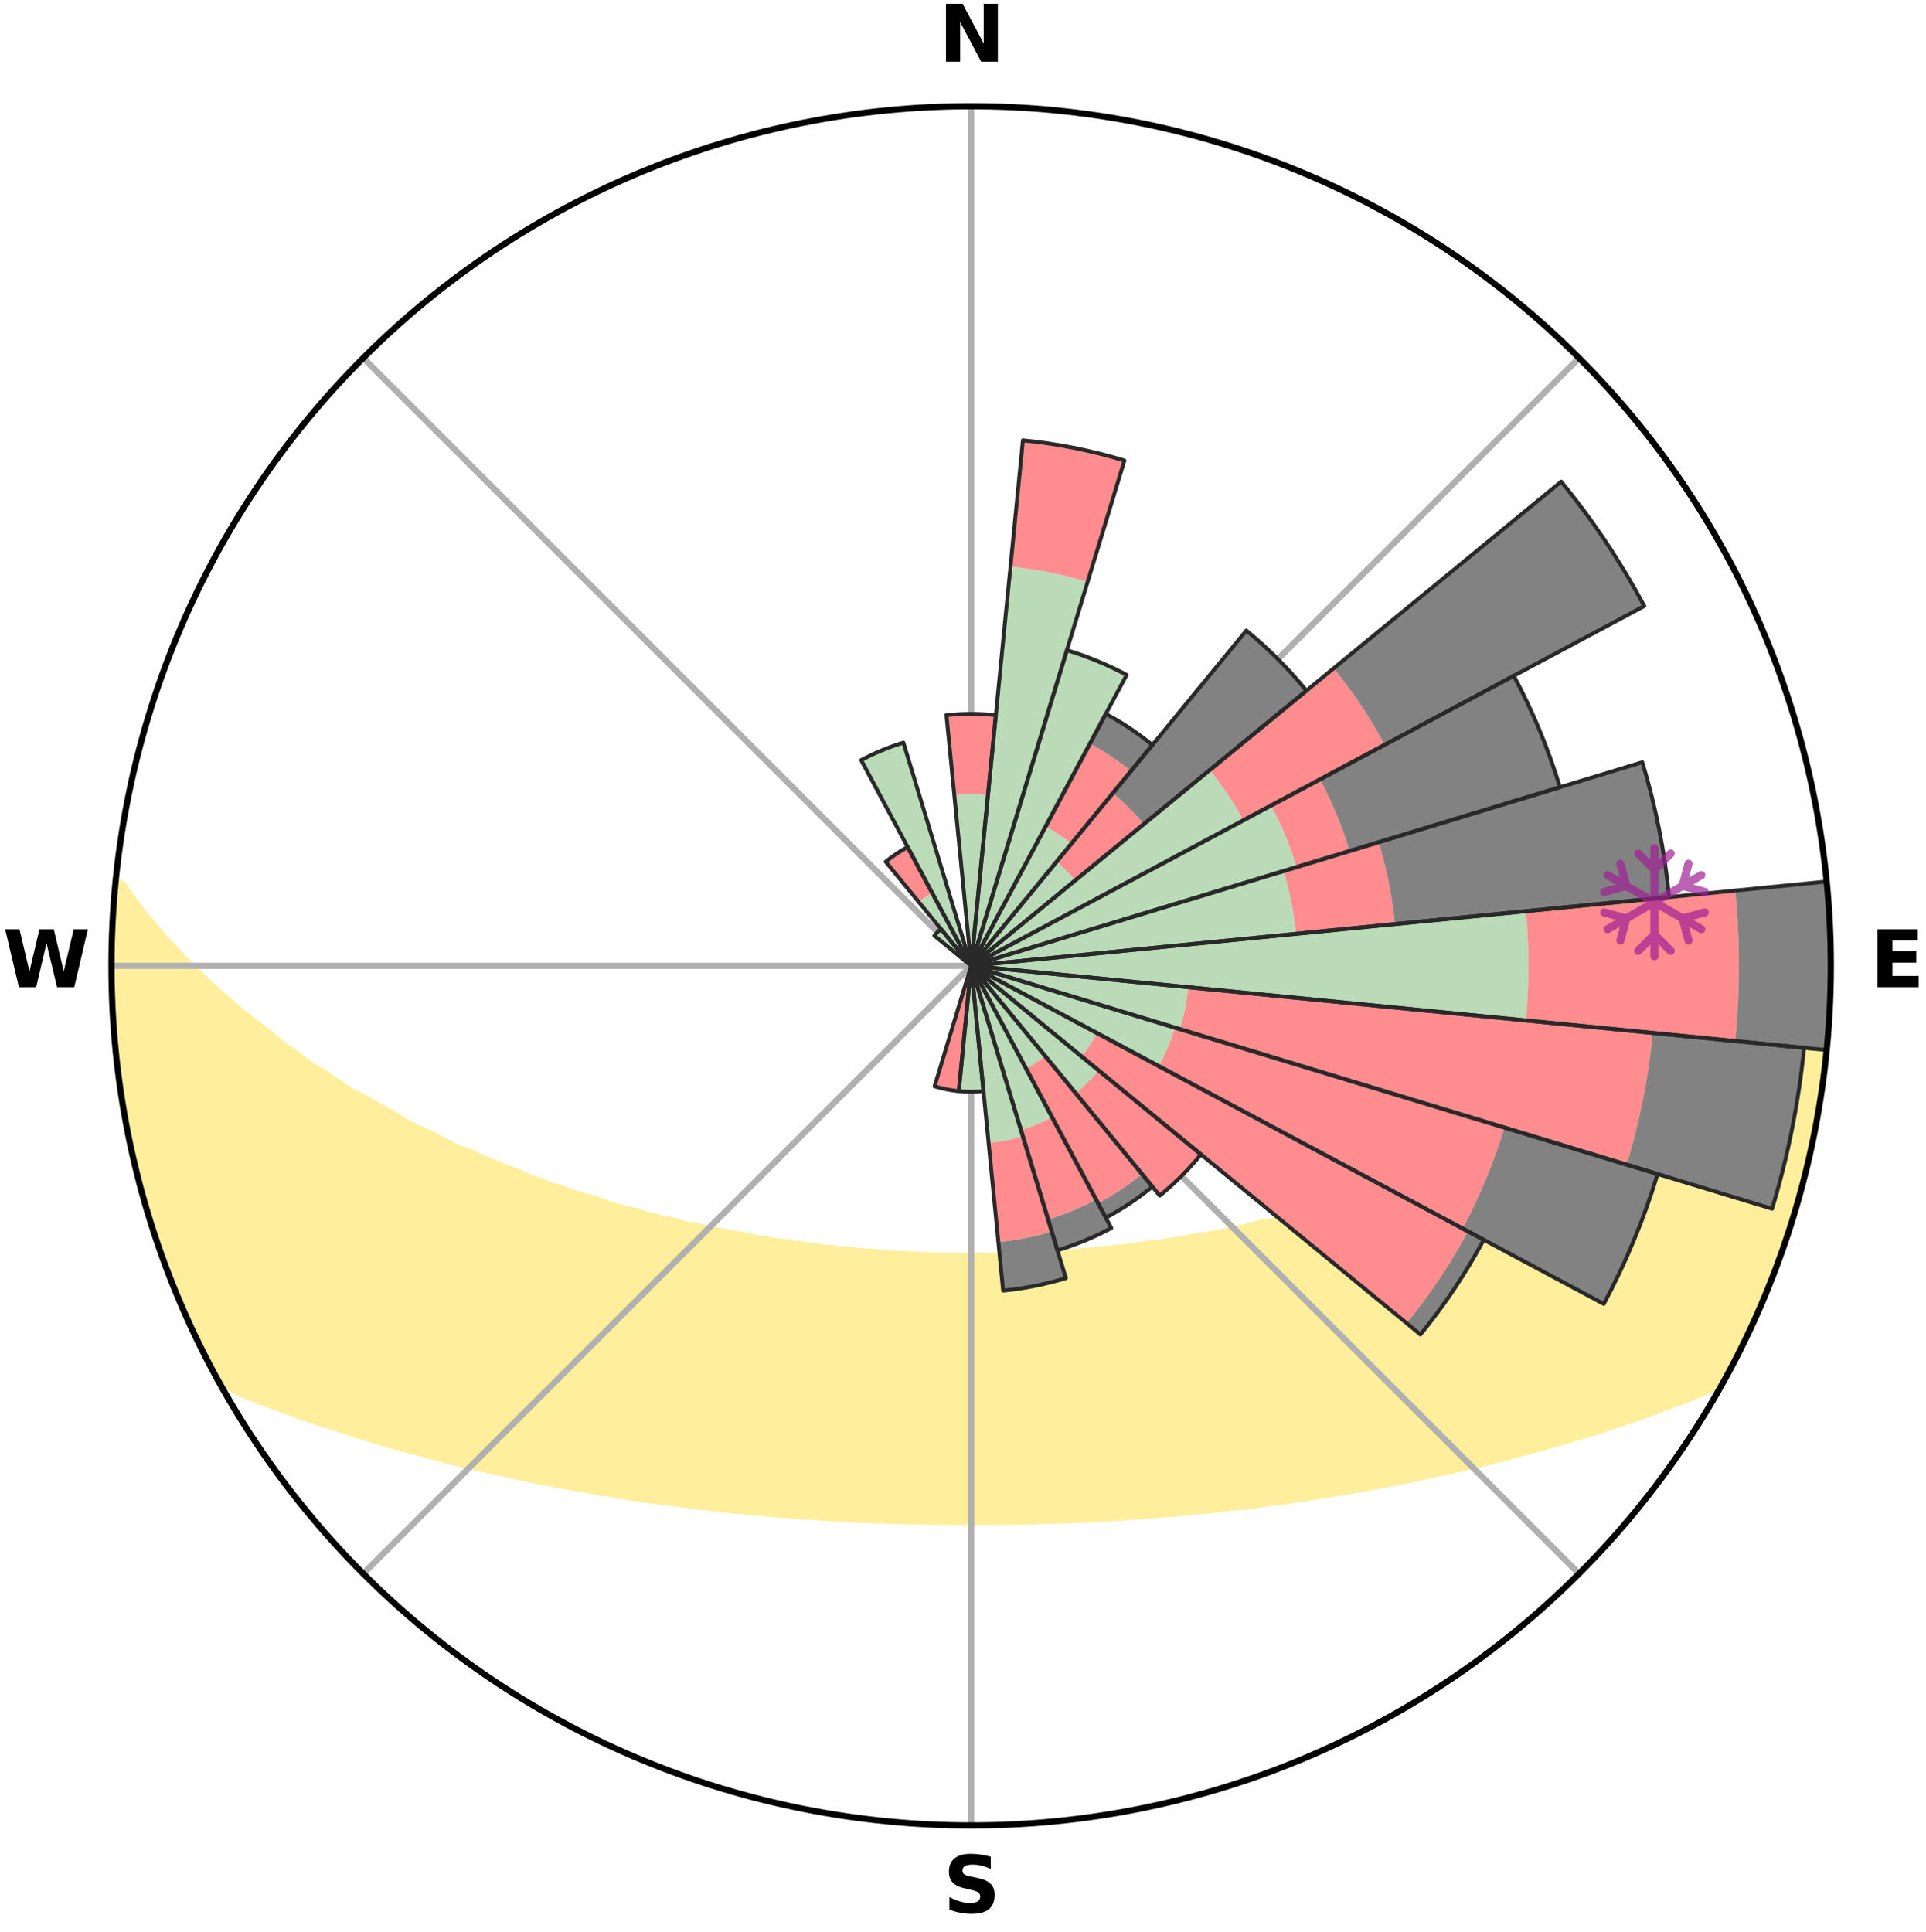 <?xml version="1.0" encoding="utf-8" standalone="no"?>
<!DOCTYPE svg PUBLIC "-//W3C//DTD SVG 1.1//EN"
  "http://www.w3.org/Graphics/SVG/1.1/DTD/svg11.dtd">
<svg xmlns:xlink="http://www.w3.org/1999/xlink" width="248.41pt" height="249.158pt" viewBox="0 0 248.41 249.158" xmlns="http://www.w3.org/2000/svg" version="1.1">
 <title>Ski Rose for 芸北国際スキー場, Geihoku Kokusai</title>
 <defs>
  <style type="text/css">*{stroke-linejoin: round; stroke-linecap: butt}</style>
 </defs>
 <g id="figure_1">
  <g id="patch_1">
   <path d="M 0 249.158 
L 248.41 249.158 
L 248.41 0 
L 0 0 
z
" style="fill: #ffffff"/>
  </g>
  <g id="axes_1">
   <g id="patch_2">
    <path d="M 236.135 124.579 
C 236.135 110.018 233.267 95.599 227.695 82.147 
C 222.122 68.695 213.955 56.471 203.659 46.175 
C 193.363 35.879 181.139 27.711 167.687 22.139 
C 154.235 16.567 139.815 13.699 125.255 13.699 
C 110.694 13.699 96.275 16.567 82.823 22.139 
C 69.371 27.711 57.147 35.879 46.851 46.175 
C 36.555 56.471 28.387 68.695 22.815 82.147 
C 17.243 95.599 14.375 110.018 14.375 124.579 
C 14.375 139.14 17.243 153.559 22.815 167.011 
C 28.387 180.463 36.555 192.687 46.851 202.983 
C 57.147 213.279 69.371 221.447 82.823 227.019 
C 96.275 232.591 110.694 235.459 125.255 235.459 
C 139.815 235.459 154.235 232.591 167.687 227.019 
C 181.139 221.447 193.363 213.279 203.659 202.983 
C 213.955 192.687 222.122 180.463 227.695 167.011 
C 233.267 153.559 236.135 139.14 236.135 124.579 
M 125.255 124.579 
C 125.255 124.579 125.255 124.579 125.255 124.579 
C 125.255 124.579 125.255 124.579 125.255 124.579 
C 125.255 124.579 125.255 124.579 125.255 124.579 
C 125.255 124.579 125.255 124.579 125.255 124.579 
C 125.255 124.579 125.255 124.579 125.255 124.579 
C 125.255 124.579 125.255 124.579 125.255 124.579 
C 125.255 124.579 125.255 124.579 125.255 124.579 
C 125.255 124.579 125.255 124.579 125.255 124.579 
C 125.255 124.579 125.255 124.579 125.255 124.579 
C 125.255 124.579 125.255 124.579 125.255 124.579 
C 125.255 124.579 125.255 124.579 125.255 124.579 
C 125.255 124.579 125.255 124.579 125.255 124.579 
C 125.255 124.579 125.255 124.579 125.255 124.579 
C 125.255 124.579 125.255 124.579 125.255 124.579 
C 125.255 124.579 125.255 124.579 125.255 124.579 
C 125.255 124.579 125.255 124.579 125.255 124.579 
z
" style="fill: #ffffff"/>
   </g>
   <g id="PolyCollection_1">
    <defs>
     <path id="m0f42e0340b" d="M 235.496 -135.194 
L 234.54 -135.102 
L 232.854 -133.047 
L 231.296 -131.065 
L 229.671 -129.138 
L 227.995 -127.269 
L 226.275 -125.461 
L 224.519 -123.713 
L 222.729 -122.027 
L 220.909 -120.403 
L 219.063 -118.842 
L 217.443 -117.324 
L 215.551 -115.885 
L 213.639 -114.509 
L 211.71 -113.197 
L 210.014 -111.912 
L 208.303 -110.682 
L 206.335 -109.552 
L 204.602 -108.436 
L 202.861 -107.374 
L 201.112 -106.367 
L 199.358 -105.415 
L 197.601 -104.516 
L 195.843 -103.67 
L 194.315 -102.804 
L 192.558 -102.06 
L 191.029 -101.287 
L 189.5 -100.559 
L 187.974 -99.873 
L 187.016 -98.997 
L 185.494 -98.386 
L 183.979 -97.817 
L 182.676 -97.19 
L 181.174 -96.699 
L 179.681 -96.247 
L 178.395 -95.726 
L 177.114 -95.238 
L 175.653 -94.892 
L 174.39 -94.469 
L 173.135 -94.076 
L 171.89 -93.712 
L 170.656 -93.376 
L 169.6 -92.948 
L 168.384 -92.665 
L 167.181 -92.408 
L 166.147 -92.052 
L 164.968 -91.842 
L 163.95 -91.53 
L 162.798 -91.364 
L 161.799 -91.093 
L 160.808 -90.841 
L 159.825 -90.607 
L 158.852 -90.39 
L 157.888 -90.191 
L 156.934 -90.007 
L 155.99 -89.839 
L 155.057 -89.686 
L 154.134 -89.546 
L 153.223 -89.419 
L 152.416 -89.182 
L 151.523 -89.08 
L 150.642 -88.988 
L 149.853 -88.789 
L 148.991 -88.718 
L 148.141 -88.655 
L 147.371 -88.488 
L 146.541 -88.442 
L 145.784 -88.295 
L 145.031 -88.157 
L 144.228 -88.132 
L 143.487 -88.011 
L 142.704 -87.996 
L 141.975 -87.889 
L 141.251 -87.79 
L 140.531 -87.699 
L 139.782 -87.7 
L 139.073 -87.62 
L 138.369 -87.546 
L 137.668 -87.479 
L 136.972 -87.417 
L 136.259 -87.429 
L 135.573 -87.374 
L 134.89 -87.324 
L 134.21 -87.279 
L 133.533 -87.238 
L 132.859 -87.202 
L 132.188 -87.169 
L 131.52 -87.14 
L 130.854 -87.115 
L 130.19 -87.093 
L 129.525 -87.102 
L 128.865 -87.083 
L 128.207 -87.066 
L 127.55 -87.052 
L 126.894 -87.042 
L 126.238 -87.034 
L 125.583 -87.028 
L 124.927 -87.028 
L 124.272 -87.033 
L 123.616 -87.04 
L 122.959 -87.05 
L 122.302 -87.063 
L 121.644 -87.079 
L 120.984 -87.098 
L 120.323 -87.12 
L 119.66 -87.146 
L 118.995 -87.174 
L 118.328 -87.207 
L 117.659 -87.243 
L 116.986 -87.283 
L 116.298 -87.271 
L 115.618 -87.315 
L 114.934 -87.364 
L 114.247 -87.419 
L 113.557 -87.478 
L 112.863 -87.543 
L 112.165 -87.613 
L 111.432 -87.608 
L 110.723 -87.688 
L 110.01 -87.775 
L 109.293 -87.868 
L 108.528 -87.875 
L 107.799 -87.982 
L 107.065 -88.096 
L 106.274 -88.117 
L 105.528 -88.247 
L 104.778 -88.386 
L 103.959 -88.427 
L 103.197 -88.584 
L 102.359 -88.639 
L 101.585 -88.817 
L 100.726 -88.89 
L 99.856 -88.972 
L 99.063 -89.183 
L 98.174 -89.287 
L 97.273 -89.402 
L 96.463 -89.652 
L 95.544 -89.793 
L 94.615 -89.947 
L 93.675 -90.116 
L 92.725 -90.3 
L 91.765 -90.499 
L 90.795 -90.716 
L 89.817 -90.95 
L 88.693 -91.076 
L 87.694 -91.348 
L 86.686 -91.639 
L 85.523 -91.826 
L 84.498 -92.159 
L 83.308 -92.392 
L 82.268 -92.771 
L 81.057 -93.053 
L 79.833 -93.362 
L 78.598 -93.698 
L 77.532 -94.176 
L 76.282 -94.568 
L 74.836 -94.88 
L 73.565 -95.334 
L 72.288 -95.82 
L 70.807 -96.235 
L 69.517 -96.789 
L 68.018 -97.278 
L 66.719 -97.903 
L 65.207 -98.469 
L 63.689 -99.078 
L 62.166 -99.728 
L 60.64 -100.42 
L 58.887 -101.077 
L 57.356 -101.861 
L 55.827 -102.688 
L 54.068 -103.493 
L 52.309 -104.349 
L 50.787 -105.32 
L 49.035 -106.28 
L 47.288 -107.294 
L 45.305 -108.313 
L 43.573 -109.44 
L 41.851 -110.622 
L 39.895 -111.822 
L 38.2 -113.118 
L 36.272 -114.441 
L 34.612 -115.851 
L 32.722 -117.297 
L 30.853 -118.805 
L 29.009 -120.377 
L 27.193 -122.011 
L 25.407 -123.708 
L 23.654 -125.466 
L 21.94 -127.284 
L 20.271 -129.163 
L 18.657 -131.099 
L 17.117 -133.09 
L 15.687 -135.129 
L 15.037 -135.192 
L 15.037 -135.192 
L 14.746 -133.276 
L 14.702 -131.341 
L 14.522 -129.414 
L 14.499 -127.479 
L 14.382 -125.547 
L 14.425 -123.612 
L 14.543 -121.68 
L 14.517 -119.744 
L 14.658 -117.815 
L 14.726 -115.88 
L 14.929 -113.956 
L 15.195 -112.039 
L 15.491 -110.128 
L 15.605 -108.192 
L 15.957 -106.289 
L 16.338 -104.393 
L 16.747 -102.503 
L 17.01 -100.582 
L 17.459 -98.7 
L 17.951 -96.828 
L 18.479 -94.968 
L 19.025 -93.112 
L 19.6 -91.266 
L 20.204 -89.429 
L 20.83 -87.6 
L 21.484 -85.781 
L 22.167 -83.972 
L 22.883 -82.175 
L 23.633 -80.393 
L 24.42 -78.626 
L 25.245 -76.877 
L 26.027 -75.106 
L 26.907 -73.383 
L 27.823 -71.678 
L 29.376 -70.334 
L 31.446 -69.321 
L 33.645 -68.441 
L 35.862 -67.63 
L 37.997 -66.824 
L 40.124 -66.07 
L 42.247 -65.37 
L 44.354 -64.716 
L 46.37 -64.048 
L 48.373 -63.425 
L 50.363 -62.843 
L 52.337 -62.301 
L 54.295 -61.799 
L 56.168 -61.272 
L 58.023 -60.778 
L 59.865 -60.321 
L 61.689 -59.894 
L 63.498 -59.501 
L 65.287 -59.135 
L 67.002 -58.737 
L 68.703 -58.366 
L 70.389 -58.022 
L 72.059 -57.703 
L 73.713 -57.408 
L 75.35 -57.136 
L 76.928 -56.828 
L 78.533 -56.599 
L 80.08 -56.328 
L 81.617 -56.081 
L 83.137 -55.849 
L 84.645 -55.638 
L 86.138 -55.44 
L 87.618 -55.261 
L 89.083 -55.093 
L 90.509 -54.889 
L 91.949 -54.753 
L 93.353 -54.577 
L 94.747 -54.415 
L 96.148 -54.31 
L 97.52 -54.171 
L 98.883 -54.044 
L 100.236 -53.927 
L 101.579 -53.82 
L 102.914 -53.723 
L 104.24 -53.634 
L 105.558 -53.553 
L 106.86 -53.45 
L 108.163 -53.385 
L 109.459 -53.327 
L 110.742 -53.247 
L 112.026 -53.202 
L 113.304 -53.162 
L 114.574 -53.109 
L 115.842 -53.081 
L 117.104 -53.038 
L 118.364 -53.019 
L 119.621 -52.995 
L 120.875 -52.974 
L 122.128 -52.969 
L 123.38 -52.966 
L 124.63 -52.969 
L 125.88 -52.967 
L 127.13 -52.964 
L 128.381 -52.973 
L 129.634 -52.978 
L 130.889 -52.995 
L 132.146 -53.008 
L 133.405 -53.043 
L 134.67 -53.066 
L 135.936 -53.11 
L 137.209 -53.144 
L 138.483 -53.208 
L 139.766 -53.253 
L 141.051 -53.329 
L 142.346 -53.388 
L 143.649 -53.453 
L 144.96 -53.525 
L 146.267 -53.642 
L 147.593 -53.731 
L 148.928 -53.829 
L 150.271 -53.936 
L 151.624 -54.053 
L 152.986 -54.18 
L 154.358 -54.319 
L 155.76 -54.421 
L 157.154 -54.583 
L 158.557 -54.759 
L 159.996 -54.899 
L 161.45 -55.049 
L 162.888 -55.268 
L 164.366 -55.45 
L 165.86 -55.645 
L 167.366 -55.86 
L 168.888 -56.089 
L 170.422 -56.339 
L 171.971 -56.607 
L 173.576 -56.836 
L 175.151 -57.148 
L 176.788 -57.42 
L 178.441 -57.714 
L 180.111 -58.033 
L 181.796 -58.378 
L 183.497 -58.748 
L 185.212 -59.147 
L 187.003 -59.51 
L 188.81 -59.905 
L 190.635 -60.33 
L 192.475 -60.789 
L 194.332 -61.281 
L 196.202 -61.81 
L 198.159 -62.313 
L 200.133 -62.854 
L 202.123 -63.436 
L 204.126 -64.059 
L 206.223 -64.666 
L 208.251 -65.379 
L 210.37 -66.081 
L 212.5 -66.833 
L 214.632 -67.64 
L 216.849 -68.45 
L 219.049 -69.33 
L 221.204 -70.294 
L 222.697 -71.672 
L 223.603 -73.382 
L 224.422 -75.136 
L 225.323 -76.849 
L 226.12 -78.612 
L 226.891 -80.387 
L 227.639 -82.17 
L 228.405 -83.947 
L 229.095 -85.755 
L 229.745 -87.577 
L 230.287 -89.436 
L 230.911 -91.266 
L 231.486 -93.112 
L 232.012 -94.973 
L 232.491 -96.846 
L 232.922 -98.731 
L 233.479 -100.586 
L 233.811 -102.493 
L 234.258 -104.376 
L 234.546 -106.29 
L 234.896 -108.193 
L 235.045 -110.125 
L 235.363 -112.034 
L 235.569 -113.957 
L 235.664 -115.89 
L 235.862 -117.814 
L 236.021 -119.743 
L 236.061 -121.678 
L 236.012 -123.612 
L 236.061 -125.546 
L 236.074 -127.481 
L 235.969 -129.413 
L 235.914 -131.347 
L 235.746 -133.275 
L 235.496 -135.194 
z
" style="stroke: #ffee9c"/>
    </defs>
    <g clip-path="url(#p245de84b91)">
     <use xlink:href="#m0f42e0340b" x="0" y="249.158" style="fill: #ffee9c; stroke: #ffee9c"/>
    </g>
   </g>
   <g id="matplotlib.axis_1">
    <g id="xtick_1">
     <g id="line2d_1">
      <path d="M 125.255 124.579 
L 125.255 13.699 
" clip-path="url(#p245de84b91)" style="fill: none; stroke: #b0b0b0; stroke-width: 0.8; stroke-linecap: square"/>
     </g>
     <g id="text_1">
      <!-- N -->
      <g transform="translate(121.07 7.958) scale(0.1 -0.1)">
       <defs>
        <path id="DejaVuSans-Bold-4e" d="M 588 4666 
L 1931 4666 
L 3628 1466 
L 3628 4666 
L 4769 4666 
L 4769 0 
L 3425 0 
L 1728 3200 
L 1728 0 
L 588 0 
L 588 4666 
z
" transform="scale(0.016)"/>
       </defs>
       <use xlink:href="#DejaVuSans-Bold-4e"/>
      </g>
     </g>
    </g>
    <g id="xtick_2">
     <g id="line2d_2">
      <path d="M 125.255 124.579 
L 203.659 46.175 
" clip-path="url(#p245de84b91)" style="fill: none; stroke: #b0b0b0; stroke-width: 0.8; stroke-linecap: square"/>
     </g>
    </g>
    <g id="xtick_3">
     <g id="line2d_3">
      <path d="M 125.255 124.579 
L 236.135 124.579 
" clip-path="url(#p245de84b91)" style="fill: none; stroke: #b0b0b0; stroke-width: 0.8; stroke-linecap: square"/>
     </g>
     <g id="text_2">
      <!-- E -->
      <g transform="translate(241.219 127.338) scale(0.1 -0.1)">
       <defs>
        <path id="DejaVuSans-Bold-45" d="M 588 4666 
L 3834 4666 
L 3834 3756 
L 1791 3756 
L 1791 2888 
L 3713 2888 
L 3713 1978 
L 1791 1978 
L 1791 909 
L 3903 909 
L 3903 0 
L 588 0 
L 588 4666 
z
" transform="scale(0.016)"/>
       </defs>
       <use xlink:href="#DejaVuSans-Bold-45"/>
      </g>
     </g>
    </g>
    <g id="xtick_4">
     <g id="line2d_4">
      <path d="M 125.255 124.579 
L 203.659 202.983 
" clip-path="url(#p245de84b91)" style="fill: none; stroke: #b0b0b0; stroke-width: 0.8; stroke-linecap: square"/>
     </g>
    </g>
    <g id="xtick_5">
     <g id="line2d_5">
      <path d="M 125.255 124.579 
L 125.255 235.459 
" clip-path="url(#p245de84b91)" style="fill: none; stroke: #b0b0b0; stroke-width: 0.8; stroke-linecap: square"/>
     </g>
     <g id="text_3">
      <!-- S -->
      <g transform="translate(121.654 246.718) scale(0.1 -0.1)">
       <defs>
        <path id="DejaVuSans-Bold-53" d="M 3834 4519 
L 3834 3531 
Q 3450 3703 3084 3790 
Q 2719 3878 2394 3878 
Q 1963 3878 1756 3759 
Q 1550 3641 1550 3391 
Q 1550 3203 1689 3098 
Q 1828 2994 2194 2919 
L 2706 2816 
Q 3484 2659 3812 2340 
Q 4141 2022 4141 1434 
Q 4141 663 3683 286 
Q 3225 -91 2284 -91 
Q 1841 -91 1394 -6 
Q 947 78 500 244 
L 500 1259 
Q 947 1022 1364 901 
Q 1781 781 2169 781 
Q 2563 781 2772 912 
Q 2981 1044 2981 1288 
Q 2981 1506 2839 1625 
Q 2697 1744 2272 1838 
L 1806 1941 
Q 1106 2091 782 2419 
Q 459 2747 459 3303 
Q 459 4000 909 4375 
Q 1359 4750 2203 4750 
Q 2588 4750 2994 4692 
Q 3400 4634 3834 4519 
z
" transform="scale(0.016)"/>
       </defs>
       <use xlink:href="#DejaVuSans-Bold-53"/>
      </g>
     </g>
    </g>
    <g id="xtick_6">
     <g id="line2d_6">
      <path d="M 125.255 124.579 
L 46.851 202.983 
" clip-path="url(#p245de84b91)" style="fill: none; stroke: #b0b0b0; stroke-width: 0.8; stroke-linecap: square"/>
     </g>
    </g>
    <g id="xtick_7">
     <g id="line2d_7">
      <path d="M 125.255 124.579 
L 14.375 124.579 
" clip-path="url(#p245de84b91)" style="fill: none; stroke: #b0b0b0; stroke-width: 0.8; stroke-linecap: square"/>
     </g>
     <g id="text_4">
      <!-- W -->
      <g transform="translate(0.36 127.338) scale(0.1 -0.1)">
       <defs>
        <path id="DejaVuSans-Bold-57" d="M 191 4666 
L 1344 4666 
L 2150 1275 
L 2950 4666 
L 4109 4666 
L 4909 1275 
L 5716 4666 
L 6859 4666 
L 5759 0 
L 4372 0 
L 3525 3547 
L 2688 0 
L 1300 0 
L 191 4666 
z
" transform="scale(0.016)"/>
       </defs>
       <use xlink:href="#DejaVuSans-Bold-57"/>
      </g>
     </g>
    </g>
    <g id="xtick_8">
     <g id="line2d_8">
      <path d="M 125.255 124.579 
L 46.851 46.175 
" clip-path="url(#p245de84b91)" style="fill: none; stroke: #b0b0b0; stroke-width: 0.8; stroke-linecap: square"/>
     </g>
    </g>
   </g>
   <g id="matplotlib.axis_2"/>
   <g id="patch_3">
    <path d="M 125.255 124.579 
C 125.255 124.579 125.255 124.579 125.255 124.579 
C 125.255 124.579 125.255 124.579 125.255 124.579 
L 125.255 124.579 
C 125.255 124.579 125.255 124.579 125.255 124.579 
C 125.255 124.579 125.255 124.579 125.255 124.579 
z
" clip-path="url(#p245de84b91)" style="fill: #d9d9d9"/>
   </g>
   <g id="patch_4">
    <path d="M 125.255 124.579 
C 125.255 124.579 125.255 124.579 125.255 124.579 
C 125.255 124.579 125.255 124.579 125.255 124.579 
L 125.255 124.579 
C 125.255 124.579 125.255 124.579 125.255 124.579 
C 125.255 124.579 125.255 124.579 125.255 124.579 
z
" clip-path="url(#p245de84b91)" style="fill: #d9d9d9"/>
   </g>
   <g id="patch_5">
    <path d="M 125.255 124.579 
C 125.255 124.579 125.255 124.579 125.255 124.579 
C 125.255 124.579 125.255 124.579 125.255 124.579 
L 125.255 124.579 
C 125.255 124.579 125.255 124.579 125.255 124.579 
C 125.255 124.579 125.255 124.579 125.255 124.579 
z
" clip-path="url(#p245de84b91)" style="fill: #d9d9d9"/>
   </g>
   <g id="patch_6">
    <path d="M 125.255 124.579 
C 125.255 124.579 125.255 124.579 125.255 124.579 
C 125.255 124.579 125.255 124.579 125.255 124.579 
L 125.255 124.579 
C 125.255 124.579 125.255 124.579 125.255 124.579 
C 125.255 124.579 125.255 124.579 125.255 124.579 
z
" clip-path="url(#p245de84b91)" style="fill: #d9d9d9"/>
   </g>
   <g id="patch_7">
    <path d="M 125.255 124.579 
C 125.255 124.579 125.255 124.579 125.255 124.579 
C 125.255 124.579 125.255 124.579 125.255 124.579 
L 125.255 124.579 
C 125.255 124.579 125.255 124.579 125.255 124.579 
C 125.255 124.579 125.255 124.579 125.255 124.579 
z
" clip-path="url(#p245de84b91)" style="fill: #d9d9d9"/>
   </g>
   <g id="patch_8">
    <path d="M 125.255 124.579 
C 125.255 124.579 125.255 124.579 125.255 124.579 
C 125.255 124.579 125.255 124.579 125.255 124.579 
L 125.255 124.579 
C 125.255 124.579 125.255 124.579 125.255 124.579 
C 125.255 124.579 125.255 124.579 125.255 124.579 
z
" clip-path="url(#p245de84b91)" style="fill: #d9d9d9"/>
   </g>
   <g id="patch_9">
    <path d="M 125.255 124.579 
C 125.255 124.579 125.255 124.579 125.255 124.579 
C 125.255 124.579 125.255 124.579 125.255 124.579 
L 125.255 124.579 
C 125.255 124.579 125.255 124.579 125.255 124.579 
C 125.255 124.579 125.255 124.579 125.255 124.579 
z
" clip-path="url(#p245de84b91)" style="fill: #d9d9d9"/>
   </g>
   <g id="patch_10">
    <path d="M 125.255 124.579 
C 125.255 124.579 125.255 124.579 125.255 124.579 
C 125.255 124.579 125.255 124.579 125.255 124.579 
L 125.255 124.579 
C 125.255 124.579 125.255 124.579 125.255 124.579 
C 125.255 124.579 125.255 124.579 125.255 124.579 
z
" clip-path="url(#p245de84b91)" style="fill: #d9d9d9"/>
   </g>
   <g id="patch_11">
    <path d="M 125.255 124.579 
C 125.255 124.579 125.255 124.579 125.255 124.579 
C 125.255 124.579 125.255 124.579 125.255 124.579 
L 125.255 124.579 
C 125.255 124.579 125.255 124.579 125.255 124.579 
C 125.255 124.579 125.255 124.579 125.255 124.579 
z
" clip-path="url(#p245de84b91)" style="fill: #d9d9d9"/>
   </g>
   <g id="patch_12">
    <path d="M 125.255 124.579 
C 125.255 124.579 125.255 124.579 125.255 124.579 
C 125.255 124.579 125.255 124.579 125.255 124.579 
L 125.255 124.579 
C 125.255 124.579 125.255 124.579 125.255 124.579 
C 125.255 124.579 125.255 124.579 125.255 124.579 
z
" clip-path="url(#p245de84b91)" style="fill: #d9d9d9"/>
   </g>
   <g id="patch_13">
    <path d="M 125.255 124.579 
C 125.255 124.579 125.255 124.579 125.255 124.579 
C 125.255 124.579 125.255 124.579 125.255 124.579 
L 125.255 124.579 
C 125.255 124.579 125.255 124.579 125.255 124.579 
C 125.255 124.579 125.255 124.579 125.255 124.579 
z
" clip-path="url(#p245de84b91)" style="fill: #d9d9d9"/>
   </g>
   <g id="patch_14">
    <path d="M 125.255 124.579 
C 125.255 124.579 125.255 124.579 125.255 124.579 
C 125.255 124.579 125.255 124.579 125.255 124.579 
L 125.255 124.579 
C 125.255 124.579 125.255 124.579 125.255 124.579 
C 125.255 124.579 125.255 124.579 125.255 124.579 
z
" clip-path="url(#p245de84b91)" style="fill: #d9d9d9"/>
   </g>
   <g id="patch_15">
    <path d="M 125.255 124.579 
C 125.255 124.579 125.255 124.579 125.255 124.579 
C 125.255 124.579 125.255 124.579 125.255 124.579 
L 125.255 124.579 
C 125.255 124.579 125.255 124.579 125.255 124.579 
C 125.255 124.579 125.255 124.579 125.255 124.579 
z
" clip-path="url(#p245de84b91)" style="fill: #d9d9d9"/>
   </g>
   <g id="patch_16">
    <path d="M 125.255 124.579 
C 125.255 124.579 125.255 124.579 125.255 124.579 
C 125.255 124.579 125.255 124.579 125.255 124.579 
L 125.255 124.579 
C 125.255 124.579 125.255 124.579 125.255 124.579 
C 125.255 124.579 125.255 124.579 125.255 124.579 
z
" clip-path="url(#p245de84b91)" style="fill: #d9d9d9"/>
   </g>
   <g id="patch_17">
    <path d="M 125.255 124.579 
C 125.255 124.579 125.255 124.579 125.255 124.579 
C 125.255 124.579 125.255 124.579 125.255 124.579 
L 125.255 124.579 
C 125.255 124.579 125.255 124.579 125.255 124.579 
C 125.255 124.579 125.255 124.579 125.255 124.579 
z
" clip-path="url(#p245de84b91)" style="fill: #d9d9d9"/>
   </g>
   <g id="patch_18">
    <path d="M 125.255 124.579 
C 125.255 124.579 125.255 124.579 125.255 124.579 
C 125.255 124.579 125.255 124.579 125.255 124.579 
L 125.255 124.579 
C 125.255 124.579 125.255 124.579 125.255 124.579 
C 125.255 124.579 125.255 124.579 125.255 124.579 
z
" clip-path="url(#p245de84b91)" style="fill: #d9d9d9"/>
   </g>
   <g id="patch_19">
    <path d="M 125.255 124.579 
C 125.255 124.579 125.255 124.579 125.255 124.579 
C 125.255 124.579 125.255 124.579 125.255 124.579 
L 125.255 124.579 
C 125.255 124.579 125.255 124.579 125.255 124.579 
C 125.255 124.579 125.255 124.579 125.255 124.579 
z
" clip-path="url(#p245de84b91)" style="fill: #d9d9d9"/>
   </g>
   <g id="patch_20">
    <path d="M 125.255 124.579 
C 125.255 124.579 125.255 124.579 125.255 124.579 
C 125.255 124.579 125.255 124.579 125.255 124.579 
L 125.255 124.579 
C 125.255 124.579 125.255 124.579 125.255 124.579 
C 125.255 124.579 125.255 124.579 125.255 124.579 
z
" clip-path="url(#p245de84b91)" style="fill: #d9d9d9"/>
   </g>
   <g id="patch_21">
    <path d="M 125.255 124.579 
C 125.255 124.579 125.255 124.579 125.255 124.579 
C 125.255 124.579 125.255 124.579 125.255 124.579 
L 125.255 124.579 
C 125.255 124.579 125.255 124.579 125.255 124.579 
C 125.255 124.579 125.255 124.579 125.255 124.579 
z
" clip-path="url(#p245de84b91)" style="fill: #d9d9d9"/>
   </g>
   <g id="patch_22">
    <path d="M 125.255 124.579 
C 125.255 124.579 125.255 124.579 125.255 124.579 
C 125.255 124.579 125.255 124.579 125.255 124.579 
L 125.255 124.579 
C 125.255 124.579 125.255 124.579 125.255 124.579 
C 125.255 124.579 125.255 124.579 125.255 124.579 
z
" clip-path="url(#p245de84b91)" style="fill: #d9d9d9"/>
   </g>
   <g id="patch_23">
    <path d="M 125.255 124.579 
C 125.255 124.579 125.255 124.579 125.255 124.579 
C 125.255 124.579 125.255 124.579 125.255 124.579 
L 125.255 124.579 
C 125.255 124.579 125.255 124.579 125.255 124.579 
C 125.255 124.579 125.255 124.579 125.255 124.579 
z
" clip-path="url(#p245de84b91)" style="fill: #d9d9d9"/>
   </g>
   <g id="patch_24">
    <path d="M 125.255 124.579 
C 125.255 124.579 125.255 124.579 125.255 124.579 
C 125.255 124.579 125.255 124.579 125.255 124.579 
L 125.255 124.579 
C 125.255 124.579 125.255 124.579 125.255 124.579 
C 125.255 124.579 125.255 124.579 125.255 124.579 
z
" clip-path="url(#p245de84b91)" style="fill: #d9d9d9"/>
   </g>
   <g id="patch_25">
    <path d="M 125.255 124.579 
C 125.255 124.579 125.255 124.579 125.255 124.579 
C 125.255 124.579 125.255 124.579 125.255 124.579 
L 125.255 124.579 
C 125.255 124.579 125.255 124.579 125.255 124.579 
C 125.255 124.579 125.255 124.579 125.255 124.579 
z
" clip-path="url(#p245de84b91)" style="fill: #d9d9d9"/>
   </g>
   <g id="patch_26">
    <path d="M 125.255 124.579 
C 125.255 124.579 125.255 124.579 125.255 124.579 
C 125.255 124.579 125.255 124.579 125.255 124.579 
L 125.255 124.579 
C 125.255 124.579 125.255 124.579 125.255 124.579 
C 125.255 124.579 125.255 124.579 125.255 124.579 
z
" clip-path="url(#p245de84b91)" style="fill: #d9d9d9"/>
   </g>
   <g id="patch_27">
    <path d="M 125.255 124.579 
C 125.255 124.579 125.255 124.579 125.255 124.579 
C 125.255 124.579 125.255 124.579 125.255 124.579 
L 125.255 124.579 
C 125.255 124.579 125.255 124.579 125.255 124.579 
C 125.255 124.579 125.255 124.579 125.255 124.579 
z
" clip-path="url(#p245de84b91)" style="fill: #d9d9d9"/>
   </g>
   <g id="patch_28">
    <path d="M 125.255 124.579 
C 125.255 124.579 125.255 124.579 125.255 124.579 
C 125.255 124.579 125.255 124.579 125.255 124.579 
L 125.255 124.579 
C 125.255 124.579 125.255 124.579 125.255 124.579 
C 125.255 124.579 125.255 124.579 125.255 124.579 
z
" clip-path="url(#p245de84b91)" style="fill: #d9d9d9"/>
   </g>
   <g id="patch_29">
    <path d="M 125.255 124.579 
C 125.255 124.579 125.255 124.579 125.255 124.579 
C 125.255 124.579 125.255 124.579 125.255 124.579 
L 125.255 124.579 
C 125.255 124.579 125.255 124.579 125.255 124.579 
C 125.255 124.579 125.255 124.579 125.255 124.579 
z
" clip-path="url(#p245de84b91)" style="fill: #d9d9d9"/>
   </g>
   <g id="patch_30">
    <path d="M 125.255 124.579 
C 125.255 124.579 125.255 124.579 125.255 124.579 
C 125.255 124.579 125.255 124.579 125.255 124.579 
L 125.255 124.579 
C 125.255 124.579 125.255 124.579 125.255 124.579 
C 125.255 124.579 125.255 124.579 125.255 124.579 
z
" clip-path="url(#p245de84b91)" style="fill: #d9d9d9"/>
   </g>
   <g id="patch_31">
    <path d="M 125.255 124.579 
C 125.255 124.579 125.255 124.579 125.255 124.579 
C 125.255 124.579 125.255 124.579 125.255 124.579 
L 125.255 124.579 
C 125.255 124.579 125.255 124.579 125.255 124.579 
C 125.255 124.579 125.255 124.579 125.255 124.579 
z
" clip-path="url(#p245de84b91)" style="fill: #d9d9d9"/>
   </g>
   <g id="patch_32">
    <path d="M 125.255 124.579 
C 125.255 124.579 125.255 124.579 125.255 124.579 
C 125.255 124.579 125.255 124.579 125.255 124.579 
L 125.255 124.579 
C 125.255 124.579 125.255 124.579 125.255 124.579 
C 125.255 124.579 125.255 124.579 125.255 124.579 
z
" clip-path="url(#p245de84b91)" style="fill: #d9d9d9"/>
   </g>
   <g id="patch_33">
    <path d="M 125.255 124.579 
C 125.255 124.579 125.255 124.579 125.255 124.579 
C 125.255 124.579 125.255 124.579 125.255 124.579 
L 125.255 124.579 
C 125.255 124.579 125.255 124.579 125.255 124.579 
C 125.255 124.579 125.255 124.579 125.255 124.579 
z
" clip-path="url(#p245de84b91)" style="fill: #d9d9d9"/>
   </g>
   <g id="patch_34">
    <path d="M 125.255 124.579 
C 125.255 124.579 125.255 124.579 125.255 124.579 
C 125.255 124.579 125.255 124.579 125.255 124.579 
L 125.255 124.579 
C 125.255 124.579 125.255 124.579 125.255 124.579 
C 125.255 124.579 125.255 124.579 125.255 124.579 
z
" clip-path="url(#p245de84b91)" style="fill: #d9d9d9"/>
   </g>
   <g id="patch_35">
    <path d="M 125.255 124.579 
C 125.255 124.579 125.255 124.579 125.255 124.579 
C 125.255 124.579 125.255 124.579 125.255 124.579 
L 127.425 102.544 
C 126.704 102.473 125.98 102.437 125.255 102.437 
C 124.53 102.437 123.806 102.473 123.085 102.544 
z
" clip-path="url(#p245de84b91)" style="fill: #badbb8"/>
   </g>
   <g id="patch_36">
    <path d="M 125.255 124.579 
C 125.255 124.579 125.255 124.579 125.255 124.579 
C 125.255 124.579 125.255 124.579 125.255 124.579 
L 140.276 75.062 
C 138.655 74.57 137.011 74.158 135.35 73.828 
C 133.689 73.497 132.012 73.249 130.327 73.083 
z
" clip-path="url(#p245de84b91)" style="fill: #badbb8"/>
   </g>
   <g id="patch_37">
    <path d="M 125.255 124.579 
C 125.255 124.579 125.255 124.579 125.255 124.579 
C 125.255 124.579 125.255 124.579 125.255 124.579 
L 145.311 87.056 
C 144.083 86.4 142.823 85.804 141.537 85.271 
C 140.25 84.738 138.938 84.269 137.605 83.864 
z
" clip-path="url(#p245de84b91)" style="fill: #badbb8"/>
   </g>
   <g id="patch_38">
    <path d="M 125.255 124.579 
C 125.255 124.579 125.255 124.579 125.255 124.579 
C 125.255 124.579 125.255 124.579 125.255 124.579 
L 138.176 108.835 
C 137.661 108.412 137.125 108.014 136.571 107.644 
C 136.016 107.274 135.444 106.931 134.856 106.616 
z
" clip-path="url(#p245de84b91)" style="fill: #badbb8"/>
   </g>
   <g id="patch_39">
    <path d="M 125.255 124.579 
C 125.255 124.579 125.255 124.579 125.255 124.579 
C 125.255 124.579 125.255 124.579 125.255 124.579 
L 138.682 113.56 
C 138.321 113.12 137.939 112.699 137.537 112.297 
C 137.135 111.895 136.713 111.513 136.274 111.152 
z
" clip-path="url(#p245de84b91)" style="fill: #badbb8"/>
   </g>
   <g id="patch_40">
    <path d="M 125.255 124.579 
C 125.255 124.579 125.255 124.579 125.255 124.579 
C 125.255 124.579 125.255 124.579 125.255 124.579 
L 160.354 105.818 
C 159.74 104.669 159.07 103.551 158.346 102.468 
C 157.623 101.385 156.846 100.338 156.02 99.331 
z
" clip-path="url(#p245de84b91)" style="fill: #badbb8"/>
   </g>
   <g id="patch_41">
    <path d="M 125.255 124.579 
C 125.255 124.579 125.255 124.579 125.255 124.579 
C 125.255 124.579 125.255 124.579 125.255 124.579 
L 167.222 111.848 
C 166.806 110.475 166.322 109.122 165.773 107.796 
C 165.223 106.47 164.609 105.171 163.932 103.905 
z
" clip-path="url(#p245de84b91)" style="fill: #badbb8"/>
   </g>
   <g id="patch_42">
    <path d="M 125.255 124.579 
C 125.255 124.579 125.255 124.579 125.255 124.579 
C 125.255 124.579 125.255 124.579 125.255 124.579 
L 167.153 120.452 
C 167.018 119.081 166.816 117.717 166.547 116.366 
C 166.278 115.014 165.943 113.676 165.543 112.358 
z
" clip-path="url(#p245de84b91)" style="fill: #badbb8"/>
   </g>
   <g id="patch_43">
    <path d="M 125.255 124.579 
C 125.255 124.579 125.255 124.579 125.255 124.579 
C 125.255 124.579 125.255 124.579 125.255 124.579 
L 196.788 131.624 
C 197.019 129.283 197.134 126.932 197.134 124.579 
C 197.134 122.226 197.019 119.875 196.788 117.534 
z
" clip-path="url(#p245de84b91)" style="fill: #badbb8"/>
   </g>
   <g id="patch_44">
    <path d="M 125.255 124.579 
C 125.255 124.579 125.255 124.579 125.255 124.579 
C 125.255 124.579 125.255 124.579 125.255 124.579 
L 152.185 132.748 
C 152.452 131.867 152.676 130.973 152.856 130.069 
C 153.036 129.166 153.171 128.254 153.261 127.337 
z
" clip-path="url(#p245de84b91)" style="fill: #badbb8"/>
   </g>
   <g id="patch_45">
    <path d="M 125.255 124.579 
C 125.255 124.579 125.255 124.579 125.255 124.579 
C 125.255 124.579 125.255 124.579 125.255 124.579 
L 149.476 137.525 
C 149.899 136.733 150.284 135.919 150.628 135.089 
C 150.972 134.258 151.275 133.412 151.536 132.551 
z
" clip-path="url(#p245de84b91)" style="fill: #badbb8"/>
   </g>
   <g id="patch_46">
    <path d="M 125.255 124.579 
C 125.255 124.579 125.255 124.579 125.255 124.579 
C 125.255 124.579 125.255 124.579 125.255 124.579 
L 139.496 136.267 
C 139.879 135.8 140.238 135.316 140.573 134.814 
C 140.908 134.313 141.218 133.796 141.503 133.264 
z
" clip-path="url(#p245de84b91)" style="fill: #badbb8"/>
   </g>
   <g id="patch_47">
    <path d="M 125.255 124.579 
C 125.255 124.579 125.255 124.579 125.255 124.579 
C 125.255 124.579 125.255 124.579 125.255 124.579 
L 138.75 141.024 
C 139.289 140.582 139.805 140.114 140.297 139.622 
C 140.79 139.129 141.258 138.613 141.699 138.075 
z
" clip-path="url(#p245de84b91)" style="fill: #badbb8"/>
   </g>
   <g id="patch_48">
    <path d="M 125.255 124.579 
C 125.255 124.579 125.255 124.579 125.255 124.579 
C 125.255 124.579 125.255 124.579 125.255 124.579 
L 132.346 137.845 
C 132.78 137.613 133.203 137.36 133.612 137.086 
C 134.021 136.813 134.417 136.519 134.798 136.207 
z
" clip-path="url(#p245de84b91)" style="fill: #badbb8"/>
   </g>
   <g id="patch_49">
    <path d="M 125.255 124.579 
C 125.255 124.579 125.255 124.579 125.255 124.579 
C 125.255 124.579 125.255 124.579 125.255 124.579 
L 131.682 145.768 
C 132.376 145.557 133.059 145.313 133.728 145.036 
C 134.398 144.758 135.053 144.448 135.692 144.107 
z
" clip-path="url(#p245de84b91)" style="fill: #badbb8"/>
   </g>
   <g id="patch_50">
    <path d="M 125.255 124.579 
C 125.255 124.579 125.255 124.579 125.255 124.579 
C 125.255 124.579 125.255 124.579 125.255 124.579 
L 127.507 147.446 
C 128.256 147.373 129 147.262 129.738 147.115 
C 130.475 146.969 131.205 146.786 131.925 146.567 
z
" clip-path="url(#p245de84b91)" style="fill: #badbb8"/>
   </g>
   <g id="patch_51">
    <path d="M 125.255 124.579 
C 125.255 124.579 125.255 124.579 125.255 124.579 
C 125.255 124.579 125.255 124.579 125.255 124.579 
L 123.662 140.749 
C 124.192 140.801 124.723 140.827 125.255 140.827 
C 125.787 140.827 126.318 140.801 126.847 140.749 
z
" clip-path="url(#p245de84b91)" style="fill: #badbb8"/>
   </g>
   <g id="patch_52">
    <path d="M 125.255 124.579 
C 125.255 124.579 125.255 124.579 125.255 124.579 
C 125.255 124.579 125.255 124.579 125.255 124.579 
L 125.255 124.579 
C 125.255 124.579 125.255 124.579 125.255 124.579 
C 125.255 124.579 125.255 124.579 125.255 124.579 
z
" clip-path="url(#p245de84b91)" style="fill: #badbb8"/>
   </g>
   <g id="patch_53">
    <path d="M 125.255 124.579 
C 125.255 124.579 125.255 124.579 125.255 124.579 
C 125.255 124.579 125.255 124.579 125.255 124.579 
L 125.255 124.579 
C 125.255 124.579 125.255 124.579 125.255 124.579 
C 125.255 124.579 125.255 124.579 125.255 124.579 
z
" clip-path="url(#p245de84b91)" style="fill: #badbb8"/>
   </g>
   <g id="patch_54">
    <path d="M 125.255 124.579 
C 125.255 124.579 125.255 124.579 125.255 124.579 
C 125.255 124.579 125.255 124.579 125.255 124.579 
L 125.255 124.579 
C 125.255 124.579 125.255 124.579 125.255 124.579 
C 125.255 124.579 125.255 124.579 125.255 124.579 
z
" clip-path="url(#p245de84b91)" style="fill: #badbb8"/>
   </g>
   <g id="patch_55">
    <path d="M 125.255 124.579 
C 125.255 124.579 125.255 124.579 125.255 124.579 
C 125.255 124.579 125.255 124.579 125.255 124.579 
L 125.255 124.579 
C 125.255 124.579 125.255 124.579 125.255 124.579 
C 125.255 124.579 125.255 124.579 125.255 124.579 
z
" clip-path="url(#p245de84b91)" style="fill: #badbb8"/>
   </g>
   <g id="patch_56">
    <path d="M 125.255 124.579 
C 125.255 124.579 125.255 124.579 125.255 124.579 
C 125.255 124.579 125.255 124.579 125.255 124.579 
L 125.255 124.579 
C 125.255 124.579 125.255 124.579 125.255 124.579 
C 125.255 124.579 125.255 124.579 125.255 124.579 
z
" clip-path="url(#p245de84b91)" style="fill: #badbb8"/>
   </g>
   <g id="patch_57">
    <path d="M 125.255 124.579 
C 125.255 124.579 125.255 124.579 125.255 124.579 
C 125.255 124.579 125.255 124.579 125.255 124.579 
L 125.255 124.579 
C 125.255 124.579 125.255 124.579 125.255 124.579 
C 125.255 124.579 125.255 124.579 125.255 124.579 
z
" clip-path="url(#p245de84b91)" style="fill: #badbb8"/>
   </g>
   <g id="patch_58">
    <path d="M 125.255 124.579 
C 125.255 124.579 125.255 124.579 125.255 124.579 
C 125.255 124.579 125.255 124.579 125.255 124.579 
L 125.255 124.579 
C 125.255 124.579 125.255 124.579 125.255 124.579 
C 125.255 124.579 125.255 124.579 125.255 124.579 
z
" clip-path="url(#p245de84b91)" style="fill: #badbb8"/>
   </g>
   <g id="patch_59">
    <path d="M 125.255 124.579 
C 125.255 124.579 125.255 124.579 125.255 124.579 
C 125.255 124.579 125.255 124.579 125.255 124.579 
L 125.255 124.579 
C 125.255 124.579 125.255 124.579 125.255 124.579 
C 125.255 124.579 125.255 124.579 125.255 124.579 
z
" clip-path="url(#p245de84b91)" style="fill: #badbb8"/>
   </g>
   <g id="patch_60">
    <path d="M 125.255 124.579 
C 125.255 124.579 125.255 124.579 125.255 124.579 
C 125.255 124.579 125.255 124.579 125.255 124.579 
L 125.255 124.579 
C 125.255 124.579 125.255 124.579 125.255 124.579 
C 125.255 124.579 125.255 124.579 125.255 124.579 
z
" clip-path="url(#p245de84b91)" style="fill: #badbb8"/>
   </g>
   <g id="patch_61">
    <path d="M 125.255 124.579 
C 125.255 124.579 125.255 124.579 125.255 124.579 
C 125.255 124.579 125.255 124.579 125.255 124.579 
L 125.255 124.579 
C 125.255 124.579 125.255 124.579 125.255 124.579 
C 125.255 124.579 125.255 124.579 125.255 124.579 
z
" clip-path="url(#p245de84b91)" style="fill: #badbb8"/>
   </g>
   <g id="patch_62">
    <path d="M 125.255 124.579 
C 125.255 124.579 125.255 124.579 125.255 124.579 
C 125.255 124.579 125.255 124.579 125.255 124.579 
L 125.255 124.579 
C 125.255 124.579 125.255 124.579 125.255 124.579 
C 125.255 124.579 125.255 124.579 125.255 124.579 
z
" clip-path="url(#p245de84b91)" style="fill: #badbb8"/>
   </g>
   <g id="patch_63">
    <path d="M 125.255 124.579 
C 125.255 124.579 125.255 124.579 125.255 124.579 
C 125.255 124.579 125.255 124.579 125.255 124.579 
L 121.359 119.832 
C 121.204 119.959 121.055 120.095 120.912 120.237 
C 120.77 120.379 120.635 120.528 120.508 120.683 
z
" clip-path="url(#p245de84b91)" style="fill: #badbb8"/>
   </g>
   <g id="patch_64">
    <path d="M 125.255 124.579 
C 125.255 124.579 125.255 124.579 125.255 124.579 
C 125.255 124.579 125.255 124.579 125.255 124.579 
L 120.241 115.198 
C 119.934 115.362 119.635 115.542 119.345 115.735 
C 119.056 115.928 118.776 116.136 118.507 116.357 
z
" clip-path="url(#p245de84b91)" style="fill: #badbb8"/>
   </g>
   <g id="patch_65">
    <path d="M 125.255 124.579 
C 125.255 124.579 125.255 124.579 125.255 124.579 
C 125.255 124.579 125.255 124.579 125.255 124.579 
L 116.522 95.79 
C 115.579 96.075 114.652 96.407 113.742 96.784 
C 112.832 97.161 111.941 97.582 111.073 98.046 
z
" clip-path="url(#p245de84b91)" style="fill: #badbb8"/>
   </g>
   <g id="patch_66">
    <path d="M 125.255 124.579 
C 125.255 124.579 125.255 124.579 125.255 124.579 
C 125.255 124.579 125.255 124.579 125.255 124.579 
L 125.255 124.579 
C 125.255 124.579 125.255 124.579 125.255 124.579 
C 125.255 124.579 125.255 124.579 125.255 124.579 
z
" clip-path="url(#p245de84b91)" style="fill: #badbb8"/>
   </g>
   <g id="patch_67">
    <path d="M 123.085 102.544 
C 123.806 102.473 124.53 102.437 125.255 102.437 
C 125.98 102.437 126.704 102.473 127.425 102.544 
L 128.44 92.24 
C 127.381 92.136 126.318 92.084 125.255 92.084 
C 124.191 92.084 123.128 92.136 122.07 92.24 
z
" clip-path="url(#p245de84b91)" style="fill: #ff8c8e"/>
   </g>
   <g id="patch_68">
    <path d="M 130.327 73.083 
C 132.012 73.249 133.689 73.497 135.35 73.828 
C 137.011 74.158 138.655 74.57 140.276 75.062 
L 145.026 59.404 
C 142.892 58.757 140.728 58.215 138.542 57.78 
C 136.356 57.345 134.149 57.018 131.931 56.799 
z
" clip-path="url(#p245de84b91)" style="fill: #ff8c8e"/>
   </g>
   <g id="patch_69">
    <path d="M 137.605 83.864 
C 138.938 84.269 140.25 84.738 141.537 85.271 
C 142.823 85.804 144.083 86.4 145.311 87.056 
L 145.311 87.056 
C 144.083 86.4 142.823 85.804 141.537 85.271 
C 140.25 84.738 138.938 84.269 137.605 83.864 
z
" clip-path="url(#p245de84b91)" style="fill: #ff8c8e"/>
   </g>
   <g id="patch_70">
    <path d="M 134.856 106.616 
C 135.444 106.931 136.016 107.274 136.571 107.644 
C 137.125 108.014 137.661 108.412 138.176 108.835 
L 145.87 99.46 
C 145.048 98.785 144.193 98.151 143.308 97.56 
C 142.424 96.969 141.511 96.422 140.573 95.921 
z
" clip-path="url(#p245de84b91)" style="fill: #ff8c8e"/>
   </g>
   <g id="patch_71">
    <path d="M 136.274 111.152 
C 136.713 111.513 137.135 111.895 137.537 112.297 
C 137.939 112.699 138.321 113.12 138.682 113.56 
L 147.521 106.306 
C 146.923 105.577 146.289 104.878 145.622 104.211 
C 144.956 103.545 144.257 102.911 143.528 102.313 
z
" clip-path="url(#p245de84b91)" style="fill: #ff8c8e"/>
   </g>
   <g id="patch_72">
    <path d="M 156.02 99.331 
C 156.846 100.338 157.623 101.385 158.346 102.468 
C 159.07 103.551 159.74 104.669 160.354 105.818 
L 178.596 96.068 
C 177.662 94.322 176.644 92.623 175.544 90.977 
C 174.444 89.331 173.264 87.74 172.009 86.209 
z
" clip-path="url(#p245de84b91)" style="fill: #ff8c8e"/>
   </g>
   <g id="patch_73">
    <path d="M 163.932 103.905 
C 164.609 105.171 165.223 106.47 165.773 107.796 
C 166.322 109.122 166.806 110.475 167.222 111.848 
L 174.07 109.771 
C 173.585 108.173 173.022 106.6 172.383 105.058 
C 171.744 103.515 171.03 102.005 170.243 100.532 
z
" clip-path="url(#p245de84b91)" style="fill: #ff8c8e"/>
   </g>
   <g id="patch_74">
    <path d="M 165.543 112.358 
C 165.943 113.676 166.278 115.014 166.547 116.366 
C 166.816 117.717 167.018 119.081 167.153 120.452 
L 179.918 119.195 
C 179.742 117.406 179.478 115.627 179.127 113.863 
C 178.776 112.1 178.339 110.355 177.817 108.634 
z
" clip-path="url(#p245de84b91)" style="fill: #ff8c8e"/>
   </g>
   <g id="patch_75">
    <path d="M 196.788 117.534 
C 197.019 119.875 197.134 122.226 197.134 124.579 
C 197.134 126.932 197.019 129.283 196.788 131.624 
L 223.8 134.285 
C 224.118 131.059 224.277 127.82 224.277 124.579 
C 224.277 121.338 224.118 118.099 223.8 114.873 
z
" clip-path="url(#p245de84b91)" style="fill: #ff8c8e"/>
   </g>
   <g id="patch_76">
    <path d="M 153.261 127.337 
C 153.171 128.254 153.036 129.166 152.856 130.069 
C 152.676 130.973 152.452 131.867 152.185 132.748 
L 209.805 150.227 
C 210.645 147.46 211.348 144.653 211.912 141.816 
C 212.476 138.98 212.901 136.117 213.184 133.239 
z
" clip-path="url(#p245de84b91)" style="fill: #ff8c8e"/>
   </g>
   <g id="patch_77">
    <path d="M 151.536 132.551 
C 151.275 133.412 150.972 134.258 150.628 135.089 
C 150.284 135.919 149.899 136.733 149.476 137.525 
L 188.647 158.463 
C 189.756 156.388 190.762 154.26 191.663 152.086 
C 192.563 149.913 193.356 147.696 194.039 145.445 
z
" clip-path="url(#p245de84b91)" style="fill: #ff8c8e"/>
   </g>
   <g id="patch_78">
    <path d="M 141.503 133.264 
C 141.218 133.796 140.908 134.313 140.573 134.814 
C 140.238 135.316 139.879 135.8 139.496 136.267 
L 181.423 170.675 
C 182.932 168.837 184.35 166.926 185.671 164.948 
C 186.993 162.97 188.216 160.929 189.337 158.832 
z
" clip-path="url(#p245de84b91)" style="fill: #ff8c8e"/>
   </g>
   <g id="patch_79">
    <path d="M 141.699 138.075 
C 141.258 138.613 140.79 139.129 140.297 139.622 
C 139.805 140.114 139.289 140.582 138.75 141.024 
L 149.584 154.225 
C 150.555 153.428 151.485 152.585 152.373 151.697 
C 153.261 150.81 154.104 149.879 154.901 148.909 
z
" clip-path="url(#p245de84b91)" style="fill: #ff8c8e"/>
   </g>
   <g id="patch_80">
    <path d="M 134.798 136.207 
C 134.417 136.519 134.021 136.813 133.612 137.086 
C 133.203 137.36 132.78 137.613 132.346 137.845 
L 141.631 155.216 
C 142.634 154.68 143.609 154.095 144.555 153.464 
C 145.5 152.832 146.414 152.154 147.293 151.433 
z
" clip-path="url(#p245de84b91)" style="fill: #ff8c8e"/>
   </g>
   <g id="patch_81">
    <path d="M 135.692 144.107 
C 135.053 144.448 134.398 144.758 133.728 145.036 
C 133.059 145.313 132.376 145.557 131.682 145.768 
L 135.18 157.299 
C 136.251 156.974 137.306 156.597 138.34 156.168 
C 139.374 155.74 140.386 155.261 141.373 154.734 
z
" clip-path="url(#p245de84b91)" style="fill: #ff8c8e"/>
   </g>
   <g id="patch_82">
    <path d="M 131.925 146.567 
C 131.205 146.786 130.475 146.969 129.738 147.115 
C 129 147.262 128.256 147.373 127.507 147.446 
L 128.765 160.215 
C 129.931 160.1 131.091 159.928 132.241 159.699 
C 133.39 159.471 134.528 159.186 135.649 158.845 
z
" clip-path="url(#p245de84b91)" style="fill: #ff8c8e"/>
   </g>
   <g id="patch_83">
    <path d="M 126.847 140.749 
C 126.318 140.801 125.787 140.827 125.255 140.827 
C 124.723 140.827 124.192 140.801 123.662 140.749 
L 123.662 140.749 
C 124.192 140.801 124.723 140.827 125.255 140.827 
C 125.787 140.827 126.318 140.801 126.847 140.749 
z
" clip-path="url(#p245de84b91)" style="fill: #ff8c8e"/>
   </g>
   <g id="patch_84">
    <path d="M 125.255 124.579 
C 125.255 124.579 125.255 124.579 125.255 124.579 
C 125.255 124.579 125.255 124.579 125.255 124.579 
L 120.538 140.127 
C 121.047 140.282 121.563 140.411 122.085 140.515 
C 122.607 140.618 123.133 140.696 123.662 140.749 
z
" clip-path="url(#p245de84b91)" style="fill: #ff8c8e"/>
   </g>
   <g id="patch_85">
    <path d="M 125.255 124.579 
C 125.255 124.579 125.255 124.579 125.255 124.579 
C 125.255 124.579 125.255 124.579 125.255 124.579 
L 125.255 124.579 
C 125.255 124.579 125.255 124.579 125.255 124.579 
C 125.255 124.579 125.255 124.579 125.255 124.579 
z
" clip-path="url(#p245de84b91)" style="fill: #ff8c8e"/>
   </g>
   <g id="patch_86">
    <path d="M 125.255 124.579 
C 125.255 124.579 125.255 124.579 125.255 124.579 
C 125.255 124.579 125.255 124.579 125.255 124.579 
L 125.255 124.579 
C 125.255 124.579 125.255 124.579 125.255 124.579 
C 125.255 124.579 125.255 124.579 125.255 124.579 
z
" clip-path="url(#p245de84b91)" style="fill: #ff8c8e"/>
   </g>
   <g id="patch_87">
    <path d="M 125.255 124.579 
C 125.255 124.579 125.255 124.579 125.255 124.579 
C 125.255 124.579 125.255 124.579 125.255 124.579 
L 125.255 124.579 
C 125.255 124.579 125.255 124.579 125.255 124.579 
C 125.255 124.579 125.255 124.579 125.255 124.579 
z
" clip-path="url(#p245de84b91)" style="fill: #ff8c8e"/>
   </g>
   <g id="patch_88">
    <path d="M 125.255 124.579 
C 125.255 124.579 125.255 124.579 125.255 124.579 
C 125.255 124.579 125.255 124.579 125.255 124.579 
L 125.255 124.579 
C 125.255 124.579 125.255 124.579 125.255 124.579 
C 125.255 124.579 125.255 124.579 125.255 124.579 
z
" clip-path="url(#p245de84b91)" style="fill: #ff8c8e"/>
   </g>
   <g id="patch_89">
    <path d="M 125.255 124.579 
C 125.255 124.579 125.255 124.579 125.255 124.579 
C 125.255 124.579 125.255 124.579 125.255 124.579 
L 125.255 124.579 
C 125.255 124.579 125.255 124.579 125.255 124.579 
C 125.255 124.579 125.255 124.579 125.255 124.579 
z
" clip-path="url(#p245de84b91)" style="fill: #ff8c8e"/>
   </g>
   <g id="patch_90">
    <path d="M 125.255 124.579 
C 125.255 124.579 125.255 124.579 125.255 124.579 
C 125.255 124.579 125.255 124.579 125.255 124.579 
L 125.255 124.579 
C 125.255 124.579 125.255 124.579 125.255 124.579 
C 125.255 124.579 125.255 124.579 125.255 124.579 
z
" clip-path="url(#p245de84b91)" style="fill: #ff8c8e"/>
   </g>
   <g id="patch_91">
    <path d="M 125.255 124.579 
C 125.255 124.579 125.255 124.579 125.255 124.579 
C 125.255 124.579 125.255 124.579 125.255 124.579 
L 125.255 124.579 
C 125.255 124.579 125.255 124.579 125.255 124.579 
C 125.255 124.579 125.255 124.579 125.255 124.579 
z
" clip-path="url(#p245de84b91)" style="fill: #ff8c8e"/>
   </g>
   <g id="patch_92">
    <path d="M 125.255 124.579 
C 125.255 124.579 125.255 124.579 125.255 124.579 
C 125.255 124.579 125.255 124.579 125.255 124.579 
L 125.255 124.579 
C 125.255 124.579 125.255 124.579 125.255 124.579 
C 125.255 124.579 125.255 124.579 125.255 124.579 
z
" clip-path="url(#p245de84b91)" style="fill: #ff8c8e"/>
   </g>
   <g id="patch_93">
    <path d="M 125.255 124.579 
C 125.255 124.579 125.255 124.579 125.255 124.579 
C 125.255 124.579 125.255 124.579 125.255 124.579 
L 125.255 124.579 
C 125.255 124.579 125.255 124.579 125.255 124.579 
C 125.255 124.579 125.255 124.579 125.255 124.579 
z
" clip-path="url(#p245de84b91)" style="fill: #ff8c8e"/>
   </g>
   <g id="patch_94">
    <path d="M 125.255 124.579 
C 125.255 124.579 125.255 124.579 125.255 124.579 
C 125.255 124.579 125.255 124.579 125.255 124.579 
L 125.255 124.579 
C 125.255 124.579 125.255 124.579 125.255 124.579 
C 125.255 124.579 125.255 124.579 125.255 124.579 
z
" clip-path="url(#p245de84b91)" style="fill: #ff8c8e"/>
   </g>
   <g id="patch_95">
    <path d="M 120.508 120.683 
C 120.635 120.528 120.77 120.379 120.912 120.237 
C 121.055 120.095 121.204 119.959 121.359 119.832 
L 121.359 119.832 
C 121.204 119.959 121.055 120.095 120.912 120.237 
C 120.77 120.379 120.635 120.528 120.508 120.683 
z
" clip-path="url(#p245de84b91)" style="fill: #ff8c8e"/>
   </g>
   <g id="patch_96">
    <path d="M 118.507 116.357 
C 118.776 116.136 119.056 115.928 119.345 115.735 
C 119.635 115.542 119.934 115.362 120.241 115.198 
L 117.067 109.26 
C 116.565 109.528 116.078 109.821 115.605 110.137 
C 115.132 110.453 114.675 110.792 114.236 111.152 
z
" clip-path="url(#p245de84b91)" style="fill: #ff8c8e"/>
   </g>
   <g id="patch_97">
    <path d="M 111.073 98.046 
C 111.941 97.582 112.832 97.161 113.742 96.784 
C 114.652 96.407 115.579 96.075 116.522 95.79 
L 116.522 95.79 
C 115.579 96.075 114.652 96.407 113.742 96.784 
C 112.832 97.161 111.941 97.582 111.073 98.046 
z
" clip-path="url(#p245de84b91)" style="fill: #ff8c8e"/>
   </g>
   <g id="patch_98">
    <path d="M 125.255 124.579 
C 125.255 124.579 125.255 124.579 125.255 124.579 
C 125.255 124.579 125.255 124.579 125.255 124.579 
L 125.255 124.579 
C 125.255 124.579 125.255 124.579 125.255 124.579 
C 125.255 124.579 125.255 124.579 125.255 124.579 
z
" clip-path="url(#p245de84b91)" style="fill: #ff8c8e"/>
   </g>
   <g id="patch_99">
    <path d="M 122.07 92.24 
C 123.128 92.136 124.191 92.084 125.255 92.084 
C 126.318 92.084 127.381 92.136 128.44 92.24 
L 128.44 92.24 
C 127.381 92.136 126.318 92.084 125.255 92.084 
C 124.191 92.084 123.128 92.136 122.07 92.24 
z
" clip-path="url(#p245de84b91)" style="fill: #828282"/>
   </g>
   <g id="patch_100">
    <path d="M 131.931 56.799 
C 134.149 57.018 136.356 57.345 138.542 57.78 
C 140.728 58.215 142.892 58.757 145.026 59.404 
L 145.026 59.404 
C 142.892 58.757 140.728 58.215 138.542 57.78 
C 136.356 57.345 134.149 57.018 131.931 56.799 
z
" clip-path="url(#p245de84b91)" style="fill: #828282"/>
   </g>
   <g id="patch_101">
    <path d="M 137.605 83.864 
C 138.938 84.269 140.25 84.738 141.537 85.271 
C 142.823 85.804 144.083 86.4 145.311 87.056 
L 145.311 87.056 
C 144.083 86.4 142.823 85.804 141.537 85.271 
C 140.25 84.738 138.938 84.269 137.605 83.864 
z
" clip-path="url(#p245de84b91)" style="fill: #828282"/>
   </g>
   <g id="patch_102">
    <path d="M 140.573 95.921 
C 141.511 96.422 142.424 96.969 143.308 97.56 
C 144.193 98.151 145.048 98.785 145.87 99.46 
L 148.63 96.096 
C 147.698 95.331 146.728 94.612 145.726 93.942 
C 144.723 93.272 143.688 92.652 142.624 92.083 
z
" clip-path="url(#p245de84b91)" style="fill: #828282"/>
   </g>
   <g id="patch_103">
    <path d="M 143.528 102.313 
C 144.257 102.911 144.956 103.545 145.622 104.211 
C 146.289 104.878 146.923 105.577 147.521 106.306 
L 168.503 89.086 
C 167.341 87.671 166.111 86.313 164.816 85.018 
C 163.521 83.723 162.163 82.493 160.748 81.331 
z
" clip-path="url(#p245de84b91)" style="fill: #828282"/>
   </g>
   <g id="patch_104">
    <path d="M 172.009 86.209 
C 173.264 87.74 174.444 89.331 175.544 90.977 
C 176.644 92.623 177.662 94.322 178.596 96.068 
L 212.079 78.171 
C 210.56 75.329 208.902 72.563 207.112 69.884 
C 205.322 67.204 203.401 64.615 201.357 62.124 
z
" clip-path="url(#p245de84b91)" style="fill: #828282"/>
   </g>
   <g id="patch_105">
    <path d="M 170.243 100.532 
C 171.03 102.005 171.744 103.515 172.383 105.058 
C 173.022 106.6 173.585 108.173 174.07 109.771 
L 201.198 101.542 
C 200.444 99.056 199.568 96.609 198.574 94.209 
C 197.58 91.809 196.469 89.46 195.244 87.169 
z
" clip-path="url(#p245de84b91)" style="fill: #828282"/>
   </g>
   <g id="patch_106">
    <path d="M 177.817 108.634 
C 178.339 110.355 178.776 112.1 179.127 113.863 
C 179.478 115.627 179.742 117.406 179.918 119.195 
L 215.283 115.712 
C 214.993 112.765 214.558 109.835 213.98 106.93 
C 213.403 104.026 212.683 101.152 211.823 98.319 
z
" clip-path="url(#p245de84b91)" style="fill: #828282"/>
   </g>
   <g id="patch_107">
    <path d="M 223.8 114.873 
C 224.118 118.099 224.277 121.338 224.277 124.579 
C 224.277 127.82 224.118 131.059 223.8 134.285 
L 235.601 135.447 
C 235.957 131.835 236.135 128.208 236.135 124.579 
C 236.135 120.95 235.957 117.323 235.601 113.711 
z
" clip-path="url(#p245de84b91)" style="fill: #828282"/>
   </g>
   <g id="patch_108">
    <path d="M 213.184 133.239 
C 212.901 136.117 212.476 138.98 211.912 141.816 
C 211.348 144.653 210.645 147.46 209.805 150.227 
L 228.557 155.915 
C 229.582 152.534 230.442 149.105 231.131 145.639 
C 231.82 142.174 232.339 138.676 232.685 135.16 
z
" clip-path="url(#p245de84b91)" style="fill: #828282"/>
   </g>
   <g id="patch_109">
    <path d="M 194.039 145.445 
C 193.356 147.696 192.563 149.913 191.663 152.086 
C 190.762 154.26 189.756 156.388 188.647 158.463 
L 206.854 168.195 
C 208.282 165.524 209.578 162.785 210.736 159.987 
C 211.895 157.189 212.916 154.336 213.795 151.438 
z
" clip-path="url(#p245de84b91)" style="fill: #828282"/>
   </g>
   <g id="patch_110">
    <path d="M 189.337 158.832 
C 188.216 160.929 186.993 162.97 185.671 164.948 
C 184.35 166.926 182.932 168.837 181.423 170.675 
L 183.201 172.134 
C 184.757 170.237 186.22 168.265 187.583 166.225 
C 188.946 164.185 190.208 162.079 191.365 159.916 
z
" clip-path="url(#p245de84b91)" style="fill: #828282"/>
   </g>
   <g id="patch_111">
    <path d="M 154.901 148.909 
C 154.104 149.879 153.261 150.81 152.373 151.697 
C 151.485 152.585 150.555 153.428 149.584 154.225 
L 149.584 154.225 
C 150.555 153.428 151.485 152.585 152.373 151.697 
C 153.261 150.81 154.104 149.879 154.901 148.909 
z
" clip-path="url(#p245de84b91)" style="fill: #828282"/>
   </g>
   <g id="patch_112">
    <path d="M 147.293 151.433 
C 146.414 152.154 145.5 152.832 144.555 153.464 
C 143.609 154.095 142.634 154.68 141.631 155.216 
L 142.624 157.075 
C 143.688 156.506 144.723 155.886 145.726 155.216 
C 146.728 154.546 147.698 153.827 148.63 153.062 
z
" clip-path="url(#p245de84b91)" style="fill: #828282"/>
   </g>
   <g id="patch_113">
    <path d="M 141.373 154.734 
C 140.386 155.261 139.374 155.74 138.34 156.168 
C 137.306 156.597 136.251 156.974 135.18 157.299 
L 136.388 161.279 
C 137.589 160.914 138.771 160.491 139.931 160.011 
C 141.091 159.53 142.226 158.993 143.333 158.402 
z
" clip-path="url(#p245de84b91)" style="fill: #828282"/>
   </g>
   <g id="patch_114">
    <path d="M 135.649 158.845 
C 134.528 159.186 133.39 159.471 132.241 159.699 
C 131.091 159.928 129.931 160.1 128.765 160.215 
L 129.381 166.477 
C 130.753 166.342 132.117 166.14 133.468 165.871 
C 134.82 165.602 136.157 165.267 137.476 164.867 
z
" clip-path="url(#p245de84b91)" style="fill: #828282"/>
   </g>
   <g id="patch_115">
    <path d="M 126.847 140.749 
C 126.318 140.801 125.787 140.827 125.255 140.827 
C 124.723 140.827 124.192 140.801 123.662 140.749 
L 123.662 140.749 
C 124.192 140.801 124.723 140.827 125.255 140.827 
C 125.787 140.827 126.318 140.801 126.847 140.749 
z
" clip-path="url(#p245de84b91)" style="fill: #828282"/>
   </g>
   <g id="patch_116">
    <path d="M 123.662 140.749 
C 123.133 140.696 122.607 140.618 122.085 140.515 
C 121.563 140.411 121.047 140.282 120.538 140.127 
L 120.538 140.127 
C 121.047 140.282 121.563 140.411 122.085 140.515 
C 122.607 140.618 123.133 140.696 123.662 140.749 
z
" clip-path="url(#p245de84b91)" style="fill: #828282"/>
   </g>
   <g id="patch_117">
    <path d="M 125.255 124.579 
C 125.255 124.579 125.255 124.579 125.255 124.579 
C 125.255 124.579 125.255 124.579 125.255 124.579 
L 125.255 124.579 
C 125.255 124.579 125.255 124.579 125.255 124.579 
C 125.255 124.579 125.255 124.579 125.255 124.579 
z
" clip-path="url(#p245de84b91)" style="fill: #828282"/>
   </g>
   <g id="patch_118">
    <path d="M 125.255 124.579 
C 125.255 124.579 125.255 124.579 125.255 124.579 
C 125.255 124.579 125.255 124.579 125.255 124.579 
L 125.255 124.579 
C 125.255 124.579 125.255 124.579 125.255 124.579 
C 125.255 124.579 125.255 124.579 125.255 124.579 
z
" clip-path="url(#p245de84b91)" style="fill: #828282"/>
   </g>
   <g id="patch_119">
    <path d="M 125.255 124.579 
C 125.255 124.579 125.255 124.579 125.255 124.579 
C 125.255 124.579 125.255 124.579 125.255 124.579 
L 125.255 124.579 
C 125.255 124.579 125.255 124.579 125.255 124.579 
C 125.255 124.579 125.255 124.579 125.255 124.579 
z
" clip-path="url(#p245de84b91)" style="fill: #828282"/>
   </g>
   <g id="patch_120">
    <path d="M 125.255 124.579 
C 125.255 124.579 125.255 124.579 125.255 124.579 
C 125.255 124.579 125.255 124.579 125.255 124.579 
L 125.255 124.579 
C 125.255 124.579 125.255 124.579 125.255 124.579 
C 125.255 124.579 125.255 124.579 125.255 124.579 
z
" clip-path="url(#p245de84b91)" style="fill: #828282"/>
   </g>
   <g id="patch_121">
    <path d="M 125.255 124.579 
C 125.255 124.579 125.255 124.579 125.255 124.579 
C 125.255 124.579 125.255 124.579 125.255 124.579 
L 125.255 124.579 
C 125.255 124.579 125.255 124.579 125.255 124.579 
C 125.255 124.579 125.255 124.579 125.255 124.579 
z
" clip-path="url(#p245de84b91)" style="fill: #828282"/>
   </g>
   <g id="patch_122">
    <path d="M 125.255 124.579 
C 125.255 124.579 125.255 124.579 125.255 124.579 
C 125.255 124.579 125.255 124.579 125.255 124.579 
L 125.255 124.579 
C 125.255 124.579 125.255 124.579 125.255 124.579 
C 125.255 124.579 125.255 124.579 125.255 124.579 
z
" clip-path="url(#p245de84b91)" style="fill: #828282"/>
   </g>
   <g id="patch_123">
    <path d="M 125.255 124.579 
C 125.255 124.579 125.255 124.579 125.255 124.579 
C 125.255 124.579 125.255 124.579 125.255 124.579 
L 125.255 124.579 
C 125.255 124.579 125.255 124.579 125.255 124.579 
C 125.255 124.579 125.255 124.579 125.255 124.579 
z
" clip-path="url(#p245de84b91)" style="fill: #828282"/>
   </g>
   <g id="patch_124">
    <path d="M 125.255 124.579 
C 125.255 124.579 125.255 124.579 125.255 124.579 
C 125.255 124.579 125.255 124.579 125.255 124.579 
L 125.255 124.579 
C 125.255 124.579 125.255 124.579 125.255 124.579 
C 125.255 124.579 125.255 124.579 125.255 124.579 
z
" clip-path="url(#p245de84b91)" style="fill: #828282"/>
   </g>
   <g id="patch_125">
    <path d="M 125.255 124.579 
C 125.255 124.579 125.255 124.579 125.255 124.579 
C 125.255 124.579 125.255 124.579 125.255 124.579 
L 125.255 124.579 
C 125.255 124.579 125.255 124.579 125.255 124.579 
C 125.255 124.579 125.255 124.579 125.255 124.579 
z
" clip-path="url(#p245de84b91)" style="fill: #828282"/>
   </g>
   <g id="patch_126">
    <path d="M 125.255 124.579 
C 125.255 124.579 125.255 124.579 125.255 124.579 
C 125.255 124.579 125.255 124.579 125.255 124.579 
L 125.255 124.579 
C 125.255 124.579 125.255 124.579 125.255 124.579 
C 125.255 124.579 125.255 124.579 125.255 124.579 
z
" clip-path="url(#p245de84b91)" style="fill: #828282"/>
   </g>
   <g id="patch_127">
    <path d="M 120.508 120.683 
C 120.635 120.528 120.77 120.379 120.912 120.237 
C 121.055 120.095 121.204 119.959 121.359 119.832 
L 121.359 119.832 
C 121.204 119.959 121.055 120.095 120.912 120.237 
C 120.77 120.379 120.635 120.528 120.508 120.683 
z
" clip-path="url(#p245de84b91)" style="fill: #828282"/>
   </g>
   <g id="patch_128">
    <path d="M 114.236 111.152 
C 114.675 110.792 115.132 110.453 115.605 110.137 
C 116.078 109.821 116.565 109.528 117.067 109.26 
L 117.067 109.26 
C 116.565 109.528 116.078 109.821 115.605 110.137 
C 115.132 110.453 114.675 110.792 114.236 111.152 
z
" clip-path="url(#p245de84b91)" style="fill: #828282"/>
   </g>
   <g id="patch_129">
    <path d="M 111.073 98.046 
C 111.941 97.582 112.832 97.161 113.742 96.784 
C 114.652 96.407 115.579 96.075 116.522 95.79 
L 116.522 95.79 
C 115.579 96.075 114.652 96.407 113.742 96.784 
C 112.832 97.161 111.941 97.582 111.073 98.046 
z
" clip-path="url(#p245de84b91)" style="fill: #828282"/>
   </g>
   <g id="patch_130">
    <path d="M 125.255 124.579 
C 125.255 124.579 125.255 124.579 125.255 124.579 
C 125.255 124.579 125.255 124.579 125.255 124.579 
L 125.255 124.579 
C 125.255 124.579 125.255 124.579 125.255 124.579 
C 125.255 124.579 125.255 124.579 125.255 124.579 
z
" clip-path="url(#p245de84b91)" style="fill: #828282"/>
   </g>
   <g id="patch_131">
    <path d="M 125.255 124.579 
C 125.255 124.579 125.255 124.579 125.255 124.579 
C 125.255 124.579 125.255 124.579 125.255 124.579 
L 128.44 92.24 
C 127.381 92.136 126.318 92.084 125.255 92.084 
C 124.191 92.084 123.128 92.136 122.07 92.24 
L 125.255 124.579 
z
" clip-path="url(#p245de84b91)" style="fill: none; stroke: #292929; stroke-width: 0.5; stroke-linejoin: miter"/>
   </g>
   <g id="patch_132">
    <path d="M 125.255 124.579 
C 125.255 124.579 125.255 124.579 125.255 124.579 
C 125.255 124.579 125.255 124.579 125.255 124.579 
L 145.026 59.404 
C 142.892 58.757 140.728 58.215 138.542 57.78 
C 136.356 57.345 134.149 57.018 131.931 56.799 
L 125.255 124.579 
z
" clip-path="url(#p245de84b91)" style="fill: none; stroke: #292929; stroke-width: 0.5; stroke-linejoin: miter"/>
   </g>
   <g id="patch_133">
    <path d="M 125.255 124.579 
C 125.255 124.579 125.255 124.579 125.255 124.579 
C 125.255 124.579 125.255 124.579 125.255 124.579 
L 145.311 87.056 
C 144.083 86.4 142.823 85.804 141.537 85.271 
C 140.25 84.738 138.938 84.269 137.605 83.864 
L 125.255 124.579 
z
" clip-path="url(#p245de84b91)" style="fill: none; stroke: #292929; stroke-width: 0.5; stroke-linejoin: miter"/>
   </g>
   <g id="patch_134">
    <path d="M 125.255 124.579 
C 125.255 124.579 125.255 124.579 125.255 124.579 
C 125.255 124.579 125.255 124.579 125.255 124.579 
L 148.63 96.096 
C 147.698 95.331 146.728 94.612 145.726 93.942 
C 144.723 93.272 143.688 92.652 142.624 92.083 
L 125.255 124.579 
z
" clip-path="url(#p245de84b91)" style="fill: none; stroke: #292929; stroke-width: 0.5; stroke-linejoin: miter"/>
   </g>
   <g id="patch_135">
    <path d="M 125.255 124.579 
C 125.255 124.579 125.255 124.579 125.255 124.579 
C 125.255 124.579 125.255 124.579 125.255 124.579 
L 168.503 89.086 
C 167.341 87.671 166.111 86.313 164.816 85.018 
C 163.521 83.723 162.163 82.493 160.748 81.331 
L 125.255 124.579 
z
" clip-path="url(#p245de84b91)" style="fill: none; stroke: #292929; stroke-width: 0.5; stroke-linejoin: miter"/>
   </g>
   <g id="patch_136">
    <path d="M 125.255 124.579 
C 125.255 124.579 125.255 124.579 125.255 124.579 
C 125.255 124.579 125.255 124.579 125.255 124.579 
L 212.079 78.171 
C 210.56 75.329 208.902 72.563 207.112 69.884 
C 205.322 67.204 203.401 64.615 201.357 62.124 
L 125.255 124.579 
z
" clip-path="url(#p245de84b91)" style="fill: none; stroke: #292929; stroke-width: 0.5; stroke-linejoin: miter"/>
   </g>
   <g id="patch_137">
    <path d="M 125.255 124.579 
C 125.255 124.579 125.255 124.579 125.255 124.579 
C 125.255 124.579 125.255 124.579 125.255 124.579 
L 201.198 101.542 
C 200.444 99.056 199.568 96.609 198.574 94.209 
C 197.58 91.809 196.469 89.46 195.244 87.169 
L 125.255 124.579 
z
" clip-path="url(#p245de84b91)" style="fill: none; stroke: #292929; stroke-width: 0.5; stroke-linejoin: miter"/>
   </g>
   <g id="patch_138">
    <path d="M 125.255 124.579 
C 125.255 124.579 125.255 124.579 125.255 124.579 
C 125.255 124.579 125.255 124.579 125.255 124.579 
L 215.283 115.712 
C 214.993 112.765 214.558 109.835 213.98 106.93 
C 213.403 104.026 212.683 101.152 211.823 98.319 
L 125.255 124.579 
z
" clip-path="url(#p245de84b91)" style="fill: none; stroke: #292929; stroke-width: 0.5; stroke-linejoin: miter"/>
   </g>
   <g id="patch_139">
    <path d="M 125.255 124.579 
C 125.255 124.579 125.255 124.579 125.255 124.579 
C 125.255 124.579 125.255 124.579 125.255 124.579 
L 235.601 135.447 
C 235.957 131.835 236.135 128.208 236.135 124.579 
C 236.135 120.95 235.957 117.323 235.601 113.711 
L 125.255 124.579 
z
" clip-path="url(#p245de84b91)" style="fill: none; stroke: #292929; stroke-width: 0.5; stroke-linejoin: miter"/>
   </g>
   <g id="patch_140">
    <path d="M 125.255 124.579 
C 125.255 124.579 125.255 124.579 125.255 124.579 
C 125.255 124.579 125.255 124.579 125.255 124.579 
L 228.557 155.915 
C 229.582 152.534 230.442 149.105 231.131 145.639 
C 231.82 142.174 232.339 138.676 232.685 135.16 
L 125.255 124.579 
z
" clip-path="url(#p245de84b91)" style="fill: none; stroke: #292929; stroke-width: 0.5; stroke-linejoin: miter"/>
   </g>
   <g id="patch_141">
    <path d="M 125.255 124.579 
C 125.255 124.579 125.255 124.579 125.255 124.579 
C 125.255 124.579 125.255 124.579 125.255 124.579 
L 206.854 168.195 
C 208.282 165.524 209.578 162.785 210.736 159.987 
C 211.895 157.189 212.916 154.336 213.795 151.438 
L 125.255 124.579 
z
" clip-path="url(#p245de84b91)" style="fill: none; stroke: #292929; stroke-width: 0.5; stroke-linejoin: miter"/>
   </g>
   <g id="patch_142">
    <path d="M 125.255 124.579 
C 125.255 124.579 125.255 124.579 125.255 124.579 
C 125.255 124.579 125.255 124.579 125.255 124.579 
L 183.201 172.134 
C 184.757 170.237 186.22 168.265 187.583 166.225 
C 188.946 164.185 190.208 162.079 191.365 159.916 
L 125.255 124.579 
z
" clip-path="url(#p245de84b91)" style="fill: none; stroke: #292929; stroke-width: 0.5; stroke-linejoin: miter"/>
   </g>
   <g id="patch_143">
    <path d="M 125.255 124.579 
C 125.255 124.579 125.255 124.579 125.255 124.579 
C 125.255 124.579 125.255 124.579 125.255 124.579 
L 149.584 154.225 
C 150.555 153.428 151.485 152.585 152.373 151.697 
C 153.261 150.81 154.104 149.879 154.901 148.909 
L 125.255 124.579 
z
" clip-path="url(#p245de84b91)" style="fill: none; stroke: #292929; stroke-width: 0.5; stroke-linejoin: miter"/>
   </g>
   <g id="patch_144">
    <path d="M 125.255 124.579 
C 125.255 124.579 125.255 124.579 125.255 124.579 
C 125.255 124.579 125.255 124.579 125.255 124.579 
L 142.624 157.075 
C 143.688 156.506 144.723 155.886 145.726 155.216 
C 146.728 154.546 147.698 153.827 148.63 153.062 
L 125.255 124.579 
z
" clip-path="url(#p245de84b91)" style="fill: none; stroke: #292929; stroke-width: 0.5; stroke-linejoin: miter"/>
   </g>
   <g id="patch_145">
    <path d="M 125.255 124.579 
C 125.255 124.579 125.255 124.579 125.255 124.579 
C 125.255 124.579 125.255 124.579 125.255 124.579 
L 136.388 161.279 
C 137.589 160.914 138.771 160.491 139.931 160.011 
C 141.091 159.53 142.226 158.993 143.333 158.402 
L 125.255 124.579 
z
" clip-path="url(#p245de84b91)" style="fill: none; stroke: #292929; stroke-width: 0.5; stroke-linejoin: miter"/>
   </g>
   <g id="patch_146">
    <path d="M 125.255 124.579 
C 125.255 124.579 125.255 124.579 125.255 124.579 
C 125.255 124.579 125.255 124.579 125.255 124.579 
L 129.381 166.477 
C 130.753 166.342 132.117 166.14 133.468 165.871 
C 134.82 165.602 136.157 165.267 137.476 164.867 
L 125.255 124.579 
z
" clip-path="url(#p245de84b91)" style="fill: none; stroke: #292929; stroke-width: 0.5; stroke-linejoin: miter"/>
   </g>
   <g id="patch_147">
    <path d="M 125.255 124.579 
C 125.255 124.579 125.255 124.579 125.255 124.579 
C 125.255 124.579 125.255 124.579 125.255 124.579 
L 123.662 140.749 
C 124.192 140.801 124.723 140.827 125.255 140.827 
C 125.787 140.827 126.318 140.801 126.847 140.749 
L 125.255 124.579 
z
" clip-path="url(#p245de84b91)" style="fill: none; stroke: #292929; stroke-width: 0.5; stroke-linejoin: miter"/>
   </g>
   <g id="patch_148">
    <path d="M 125.255 124.579 
C 125.255 124.579 125.255 124.579 125.255 124.579 
C 125.255 124.579 125.255 124.579 125.255 124.579 
L 120.538 140.127 
C 121.047 140.282 121.563 140.411 122.085 140.515 
C 122.607 140.618 123.133 140.696 123.662 140.749 
L 125.255 124.579 
z
" clip-path="url(#p245de84b91)" style="fill: none; stroke: #292929; stroke-width: 0.5; stroke-linejoin: miter"/>
   </g>
   <g id="patch_149">
    <path d="M 125.255 124.579 
C 125.255 124.579 125.255 124.579 125.255 124.579 
C 125.255 124.579 125.255 124.579 125.255 124.579 
L 125.255 124.579 
C 125.255 124.579 125.255 124.579 125.255 124.579 
C 125.255 124.579 125.255 124.579 125.255 124.579 
L 125.255 124.579 
z
" clip-path="url(#p245de84b91)" style="fill: none; stroke: #292929; stroke-width: 0.5; stroke-linejoin: miter"/>
   </g>
   <g id="patch_150">
    <path d="M 125.255 124.579 
C 125.255 124.579 125.255 124.579 125.255 124.579 
C 125.255 124.579 125.255 124.579 125.255 124.579 
L 125.255 124.579 
C 125.255 124.579 125.255 124.579 125.255 124.579 
C 125.255 124.579 125.255 124.579 125.255 124.579 
L 125.255 124.579 
z
" clip-path="url(#p245de84b91)" style="fill: none; stroke: #292929; stroke-width: 0.5; stroke-linejoin: miter"/>
   </g>
   <g id="patch_151">
    <path d="M 125.255 124.579 
C 125.255 124.579 125.255 124.579 125.255 124.579 
C 125.255 124.579 125.255 124.579 125.255 124.579 
L 125.255 124.579 
C 125.255 124.579 125.255 124.579 125.255 124.579 
C 125.255 124.579 125.255 124.579 125.255 124.579 
L 125.255 124.579 
z
" clip-path="url(#p245de84b91)" style="fill: none; stroke: #292929; stroke-width: 0.5; stroke-linejoin: miter"/>
   </g>
   <g id="patch_152">
    <path d="M 125.255 124.579 
C 125.255 124.579 125.255 124.579 125.255 124.579 
C 125.255 124.579 125.255 124.579 125.255 124.579 
L 125.255 124.579 
C 125.255 124.579 125.255 124.579 125.255 124.579 
C 125.255 124.579 125.255 124.579 125.255 124.579 
L 125.255 124.579 
z
" clip-path="url(#p245de84b91)" style="fill: none; stroke: #292929; stroke-width: 0.5; stroke-linejoin: miter"/>
   </g>
   <g id="patch_153">
    <path d="M 125.255 124.579 
C 125.255 124.579 125.255 124.579 125.255 124.579 
C 125.255 124.579 125.255 124.579 125.255 124.579 
L 125.255 124.579 
C 125.255 124.579 125.255 124.579 125.255 124.579 
C 125.255 124.579 125.255 124.579 125.255 124.579 
L 125.255 124.579 
z
" clip-path="url(#p245de84b91)" style="fill: none; stroke: #292929; stroke-width: 0.5; stroke-linejoin: miter"/>
   </g>
   <g id="patch_154">
    <path d="M 125.255 124.579 
C 125.255 124.579 125.255 124.579 125.255 124.579 
C 125.255 124.579 125.255 124.579 125.255 124.579 
L 125.255 124.579 
C 125.255 124.579 125.255 124.579 125.255 124.579 
C 125.255 124.579 125.255 124.579 125.255 124.579 
L 125.255 124.579 
z
" clip-path="url(#p245de84b91)" style="fill: none; stroke: #292929; stroke-width: 0.5; stroke-linejoin: miter"/>
   </g>
   <g id="patch_155">
    <path d="M 125.255 124.579 
C 125.255 124.579 125.255 124.579 125.255 124.579 
C 125.255 124.579 125.255 124.579 125.255 124.579 
L 125.255 124.579 
C 125.255 124.579 125.255 124.579 125.255 124.579 
C 125.255 124.579 125.255 124.579 125.255 124.579 
L 125.255 124.579 
z
" clip-path="url(#p245de84b91)" style="fill: none; stroke: #292929; stroke-width: 0.5; stroke-linejoin: miter"/>
   </g>
   <g id="patch_156">
    <path d="M 125.255 124.579 
C 125.255 124.579 125.255 124.579 125.255 124.579 
C 125.255 124.579 125.255 124.579 125.255 124.579 
L 125.255 124.579 
C 125.255 124.579 125.255 124.579 125.255 124.579 
C 125.255 124.579 125.255 124.579 125.255 124.579 
L 125.255 124.579 
z
" clip-path="url(#p245de84b91)" style="fill: none; stroke: #292929; stroke-width: 0.5; stroke-linejoin: miter"/>
   </g>
   <g id="patch_157">
    <path d="M 125.255 124.579 
C 125.255 124.579 125.255 124.579 125.255 124.579 
C 125.255 124.579 125.255 124.579 125.255 124.579 
L 125.255 124.579 
C 125.255 124.579 125.255 124.579 125.255 124.579 
C 125.255 124.579 125.255 124.579 125.255 124.579 
L 125.255 124.579 
z
" clip-path="url(#p245de84b91)" style="fill: none; stroke: #292929; stroke-width: 0.5; stroke-linejoin: miter"/>
   </g>
   <g id="patch_158">
    <path d="M 125.255 124.579 
C 125.255 124.579 125.255 124.579 125.255 124.579 
C 125.255 124.579 125.255 124.579 125.255 124.579 
L 125.255 124.579 
C 125.255 124.579 125.255 124.579 125.255 124.579 
C 125.255 124.579 125.255 124.579 125.255 124.579 
L 125.255 124.579 
z
" clip-path="url(#p245de84b91)" style="fill: none; stroke: #292929; stroke-width: 0.5; stroke-linejoin: miter"/>
   </g>
   <g id="patch_159">
    <path d="M 125.255 124.579 
C 125.255 124.579 125.255 124.579 125.255 124.579 
C 125.255 124.579 125.255 124.579 125.255 124.579 
L 121.359 119.832 
C 121.204 119.959 121.055 120.095 120.912 120.237 
C 120.77 120.379 120.635 120.528 120.508 120.683 
L 125.255 124.579 
z
" clip-path="url(#p245de84b91)" style="fill: none; stroke: #292929; stroke-width: 0.5; stroke-linejoin: miter"/>
   </g>
   <g id="patch_160">
    <path d="M 125.255 124.579 
C 125.255 124.579 125.255 124.579 125.255 124.579 
C 125.255 124.579 125.255 124.579 125.255 124.579 
L 117.067 109.26 
C 116.565 109.528 116.078 109.821 115.605 110.137 
C 115.132 110.453 114.675 110.792 114.236 111.152 
L 125.255 124.579 
z
" clip-path="url(#p245de84b91)" style="fill: none; stroke: #292929; stroke-width: 0.5; stroke-linejoin: miter"/>
   </g>
   <g id="patch_161">
    <path d="M 125.255 124.579 
C 125.255 124.579 125.255 124.579 125.255 124.579 
C 125.255 124.579 125.255 124.579 125.255 124.579 
L 116.522 95.79 
C 115.579 96.075 114.652 96.407 113.742 96.784 
C 112.832 97.161 111.941 97.582 111.073 98.046 
L 125.255 124.579 
z
" clip-path="url(#p245de84b91)" style="fill: none; stroke: #292929; stroke-width: 0.5; stroke-linejoin: miter"/>
   </g>
   <g id="patch_162">
    <path d="M 125.255 124.579 
C 125.255 124.579 125.255 124.579 125.255 124.579 
C 125.255 124.579 125.255 124.579 125.255 124.579 
L 125.255 124.579 
C 125.255 124.579 125.255 124.579 125.255 124.579 
C 125.255 124.579 125.255 124.579 125.255 124.579 
L 125.255 124.579 
z
" clip-path="url(#p245de84b91)" style="fill: none; stroke: #292929; stroke-width: 0.5; stroke-linejoin: miter"/>
   </g>
   <g id="PathCollection_1">
    <defs>
     <path id="mbc5bf48033" d="M 0.194 7.414 
L 0.194 7.414 
C 0.055 7.414 -0.078 7.359 -0.176 7.261 
C -0.274 7.163 -0.33 7.03 -0.33 6.891 
L -0.33 5.365 
L -1.528 6.564 
L -1.528 6.564 
C -1.577 6.613 -1.635 6.651 -1.698 6.678 
C -1.762 6.704 -1.83 6.718 -1.899 6.718 
C -1.968 6.718 -2.036 6.704 -2.1 6.678 
C -2.163 6.651 -2.221 6.613 -2.27 6.564 
L -2.27 6.564 
C -2.318 6.515 -2.357 6.458 -2.383 6.394 
C -2.41 6.33 -2.423 6.262 -2.423 6.193 
C -2.423 6.124 -2.41 6.056 -2.383 5.993 
C -2.357 5.929 -2.318 5.871 -2.27 5.823 
L -0.33 3.884 
L -0.33 0.821 
L -2.981 2.352 
L -3.692 5.001 
L -3.692 5.001 
C -3.728 5.135 -3.815 5.25 -3.935 5.319 
C -4.055 5.389 -4.198 5.408 -4.332 5.372 
L -4.332 5.372 
C -4.466 5.336 -4.581 5.249 -4.65 5.129 
C -4.719 5.009 -4.738 4.866 -4.703 4.732 
L -4.263 3.093 
L -5.586 3.856 
L -5.586 3.856 
C -5.645 3.89 -5.711 3.913 -5.779 3.922 
C -5.847 3.931 -5.916 3.926 -5.983 3.909 
C -6.049 3.891 -6.111 3.86 -6.166 3.818 
C -6.221 3.777 -6.266 3.724 -6.301 3.665 
L -6.301 3.665 
C -6.335 3.605 -6.358 3.54 -6.367 3.471 
C -6.375 3.403 -6.371 3.334 -6.353 3.267 
C -6.335 3.201 -6.304 3.139 -6.263 3.084 
C -6.221 3.03 -6.168 2.984 -6.109 2.95 
L -4.786 2.187 
L -6.425 1.747 
L -6.425 1.747 
C -6.559 1.711 -6.673 1.623 -6.743 1.503 
C -6.812 1.383 -6.831 1.24 -6.795 1.106 
L -6.795 1.106 
C -6.777 1.04 -6.747 0.978 -6.705 0.923 
C -6.663 0.869 -6.611 0.823 -6.551 0.789 
C -6.491 0.754 -6.426 0.732 -6.357 0.723 
C -6.289 0.715 -6.22 0.719 -6.154 0.737 
L -3.505 1.447 
L -0.852 -0.085 
L -3.504 -1.616 
L -6.154 -0.906 
L -6.154 -0.906 
C -6.22 -0.888 -6.289 -0.883 -6.358 -0.892 
C -6.426 -0.901 -6.492 -0.924 -6.551 -0.958 
C -6.611 -0.992 -6.663 -1.038 -6.705 -1.093 
C -6.747 -1.148 -6.778 -1.21 -6.795 -1.276 
L -6.795 -1.276 
C -6.831 -1.41 -6.812 -1.553 -6.743 -1.673 
C -6.673 -1.793 -6.559 -1.881 -6.425 -1.917 
L -4.786 -2.355 
L -6.109 -3.12 
L -6.109 -3.12 
C -6.229 -3.189 -6.316 -3.303 -6.352 -3.437 
C -6.388 -3.571 -6.37 -3.713 -6.301 -3.834 
L -6.301 -3.834 
C -6.266 -3.893 -6.221 -3.945 -6.166 -3.987 
C -6.112 -4.029 -6.049 -4.06 -5.983 -4.078 
C -5.917 -4.096 -5.847 -4.1 -5.779 -4.091 
C -5.711 -4.082 -5.645 -4.06 -5.586 -4.026 
L -4.263 -3.261 
L -4.703 -4.9 
L -4.703 -4.9 
C -4.738 -5.034 -4.719 -5.177 -4.65 -5.297 
C -4.581 -5.417 -4.466 -5.505 -4.332 -5.541 
L -4.332 -5.541 
C -4.198 -5.576 -4.056 -5.558 -3.936 -5.488 
C -3.816 -5.419 -3.728 -5.305 -3.692 -5.171 
L -2.982 -2.522 
L -0.329 -0.99 
L -0.329 -4.052 
L -2.269 -5.992 
L -2.269 -5.992 
C -2.318 -6.04 -2.357 -6.098 -2.383 -6.162 
C -2.41 -6.225 -2.423 -6.293 -2.423 -6.362 
C -2.423 -6.431 -2.41 -6.499 -2.383 -6.563 
C -2.357 -6.626 -2.318 -6.684 -2.269 -6.733 
L -2.269 -6.733 
C -2.221 -6.782 -2.163 -6.82 -2.1 -6.847 
C -2.036 -6.873 -1.968 -6.887 -1.899 -6.887 
C -1.83 -6.887 -1.762 -6.873 -1.698 -6.847 
C -1.635 -6.82 -1.577 -6.782 -1.528 -6.733 
L -0.329 -5.534 
L -0.329 -7.06 
L -0.329 -7.06 
C -0.329 -7.198 -0.274 -7.332 -0.176 -7.43 
C -0.078 -7.528 0.055 -7.583 0.194 -7.583 
L 0.194 -7.583 
C 0.332 -7.583 0.466 -7.528 0.564 -7.43 
C 0.662 -7.332 0.717 -7.198 0.717 -7.06 
L 0.717 -5.534 
L 1.916 -6.733 
L 1.916 -6.733 
C 1.964 -6.782 2.022 -6.82 2.086 -6.847 
C 2.149 -6.873 2.218 -6.887 2.286 -6.887 
C 2.355 -6.887 2.423 -6.873 2.487 -6.847 
C 2.551 -6.82 2.608 -6.782 2.657 -6.733 
L 2.657 -6.733 
C 2.706 -6.684 2.744 -6.626 2.771 -6.563 
C 2.797 -6.499 2.811 -6.431 2.811 -6.362 
C 2.811 -6.293 2.797 -6.225 2.771 -6.162 
C 2.744 -6.098 2.706 -6.04 2.657 -5.992 
L 0.717 -4.052 
L 0.717 -0.991 
L 3.369 -2.523 
L 4.079 -5.171 
L 4.079 -5.171 
C 4.115 -5.305 4.203 -5.419 4.323 -5.488 
C 4.443 -5.558 4.586 -5.576 4.72 -5.541 
L 4.72 -5.541 
C 4.854 -5.505 4.968 -5.417 5.038 -5.297 
C 5.107 -5.177 5.126 -5.034 5.09 -4.9 
L 4.65 -3.263 
L 5.973 -4.026 
L 5.973 -4.026 
C 6.033 -4.06 6.098 -4.082 6.167 -4.091 
C 6.235 -4.1 6.304 -4.096 6.37 -4.078 
C 6.437 -4.06 6.499 -4.029 6.554 -3.987 
C 6.608 -3.945 6.654 -3.893 6.688 -3.833 
L 6.688 -3.833 
C 6.757 -3.713 6.776 -3.571 6.74 -3.437 
C 6.704 -3.303 6.616 -3.189 6.496 -3.12 
L 5.173 -2.355 
L 6.812 -1.917 
L 6.812 -1.917 
C 6.946 -1.881 7.061 -1.793 7.13 -1.673 
C 7.2 -1.553 7.219 -1.41 7.183 -1.276 
L 7.183 -1.276 
C 7.165 -1.21 7.134 -1.147 7.093 -1.093 
C 7.051 -1.038 6.998 -0.992 6.939 -0.958 
C 6.879 -0.923 6.813 -0.901 6.745 -0.892 
C 6.677 -0.883 6.608 -0.888 6.541 -0.906 
L 3.891 -1.616 
L 1.239 -0.085 
L 3.893 1.447 
L 6.541 0.737 
L 6.541 0.737 
C 6.675 0.701 6.818 0.72 6.938 0.789 
C 7.058 0.859 7.145 0.973 7.181 1.106 
L 7.181 1.106 
C 7.217 1.24 7.198 1.383 7.129 1.503 
C 7.06 1.623 6.946 1.711 6.812 1.747 
L 5.173 2.187 
L 6.496 2.95 
L 6.496 2.95 
C 6.556 2.984 6.608 3.03 6.65 3.085 
C 6.691 3.139 6.722 3.201 6.74 3.268 
C 6.758 3.334 6.762 3.404 6.753 3.472 
C 6.744 3.54 6.721 3.606 6.687 3.665 
L 6.687 3.665 
C 6.617 3.785 6.503 3.872 6.369 3.908 
C 6.236 3.944 6.093 3.925 5.973 3.856 
L 4.65 3.091 
L 5.089 4.732 
L 5.089 4.732 
C 5.125 4.866 5.106 5.008 5.037 5.128 
C 4.967 5.248 4.853 5.336 4.72 5.372 
L 4.72 5.372 
C 4.586 5.408 4.443 5.389 4.323 5.319 
C 4.203 5.25 4.115 5.136 4.079 5.002 
L 3.368 2.352 
L 0.717 0.821 
L 0.717 3.884 
L 2.657 5.823 
L 2.657 5.823 
C 2.706 5.871 2.745 5.929 2.771 5.993 
C 2.797 6.056 2.811 6.125 2.811 6.193 
C 2.811 6.262 2.797 6.331 2.771 6.394 
C 2.745 6.458 2.706 6.515 2.657 6.564 
L 2.657 6.564 
C 2.608 6.613 2.551 6.652 2.487 6.678 
C 2.424 6.704 2.355 6.718 2.286 6.718 
C 2.218 6.718 2.149 6.704 2.086 6.678 
C 2.022 6.652 1.965 6.613 1.916 6.564 
L 0.717 5.365 
L 0.717 6.891 
L 0.717 6.891 
C 0.717 7.03 0.662 7.163 0.564 7.261 
C 0.466 7.359 0.333 7.414 0.194 7.414 
L 0.194 7.414 
z
"/>
    </defs>
    <g clip-path="url(#p245de84b91)">
     <use xlink:href="#mbc5bf48033" x="213.194" y="116.453" style="fill: #9e2096; fill-opacity: 0.7"/>
    </g>
   </g>
   <g id="patch_163">
    <path d="M 125.255 13.699 
C 110.694 13.699 96.275 16.567 82.823 22.139 
C 69.371 27.711 57.147 35.879 46.851 46.175 
C 36.555 56.471 28.387 68.695 22.815 82.147 
C 17.243 95.599 14.375 110.018 14.375 124.579 
C 14.375 139.14 17.243 153.559 22.815 167.011 
C 28.387 180.463 36.555 192.687 46.851 202.983 
C 57.147 213.279 69.371 221.447 82.823 227.019 
C 96.275 232.591 110.694 235.459 125.255 235.459 
C 139.815 235.459 154.235 232.591 167.687 227.019 
C 181.139 221.447 193.363 213.279 203.659 202.983 
C 213.955 192.687 222.122 180.463 227.695 167.011 
C 233.267 153.559 236.135 139.14 236.135 124.579 
C 236.135 110.018 233.267 95.599 227.695 82.147 
C 222.122 68.695 213.955 56.471 203.659 46.175 
C 193.363 35.879 181.139 27.711 167.687 22.139 
C 154.235 16.567 139.815 13.699 125.255 13.699 
" style="fill: none; stroke: #000000; stroke-width: 0.8; stroke-linejoin: miter; stroke-linecap: square"/>
   </g>
  </g>
 </g>
 <defs>
  <clipPath id="p245de84b91">
   <path d="M 236.135 124.579 
C 236.135 110.018 233.267 95.599 227.695 82.147 
C 222.122 68.695 213.955 56.471 203.659 46.175 
C 193.363 35.879 181.139 27.711 167.687 22.139 
C 154.235 16.567 139.815 13.699 125.255 13.699 
C 110.694 13.699 96.275 16.567 82.823 22.139 
C 69.371 27.711 57.147 35.879 46.851 46.175 
C 36.555 56.471 28.387 68.695 22.815 82.147 
C 17.243 95.599 14.375 110.018 14.375 124.579 
C 14.375 139.14 17.243 153.559 22.815 167.011 
C 28.387 180.463 36.555 192.687 46.851 202.983 
C 57.147 213.279 69.371 221.447 82.823 227.019 
C 96.275 232.591 110.694 235.459 125.255 235.459 
C 139.815 235.459 154.235 232.591 167.687 227.019 
C 181.139 221.447 193.363 213.279 203.659 202.983 
C 213.955 192.687 222.122 180.463 227.695 167.011 
C 233.267 153.559 236.135 139.14 236.135 124.579 
M 125.255 124.579 
C 125.255 124.579 125.255 124.579 125.255 124.579 
C 125.255 124.579 125.255 124.579 125.255 124.579 
C 125.255 124.579 125.255 124.579 125.255 124.579 
C 125.255 124.579 125.255 124.579 125.255 124.579 
C 125.255 124.579 125.255 124.579 125.255 124.579 
C 125.255 124.579 125.255 124.579 125.255 124.579 
C 125.255 124.579 125.255 124.579 125.255 124.579 
C 125.255 124.579 125.255 124.579 125.255 124.579 
C 125.255 124.579 125.255 124.579 125.255 124.579 
C 125.255 124.579 125.255 124.579 125.255 124.579 
C 125.255 124.579 125.255 124.579 125.255 124.579 
C 125.255 124.579 125.255 124.579 125.255 124.579 
C 125.255 124.579 125.255 124.579 125.255 124.579 
C 125.255 124.579 125.255 124.579 125.255 124.579 
C 125.255 124.579 125.255 124.579 125.255 124.579 
C 125.255 124.579 125.255 124.579 125.255 124.579 
z
"/>
  </clipPath>
 </defs>
</svg>
